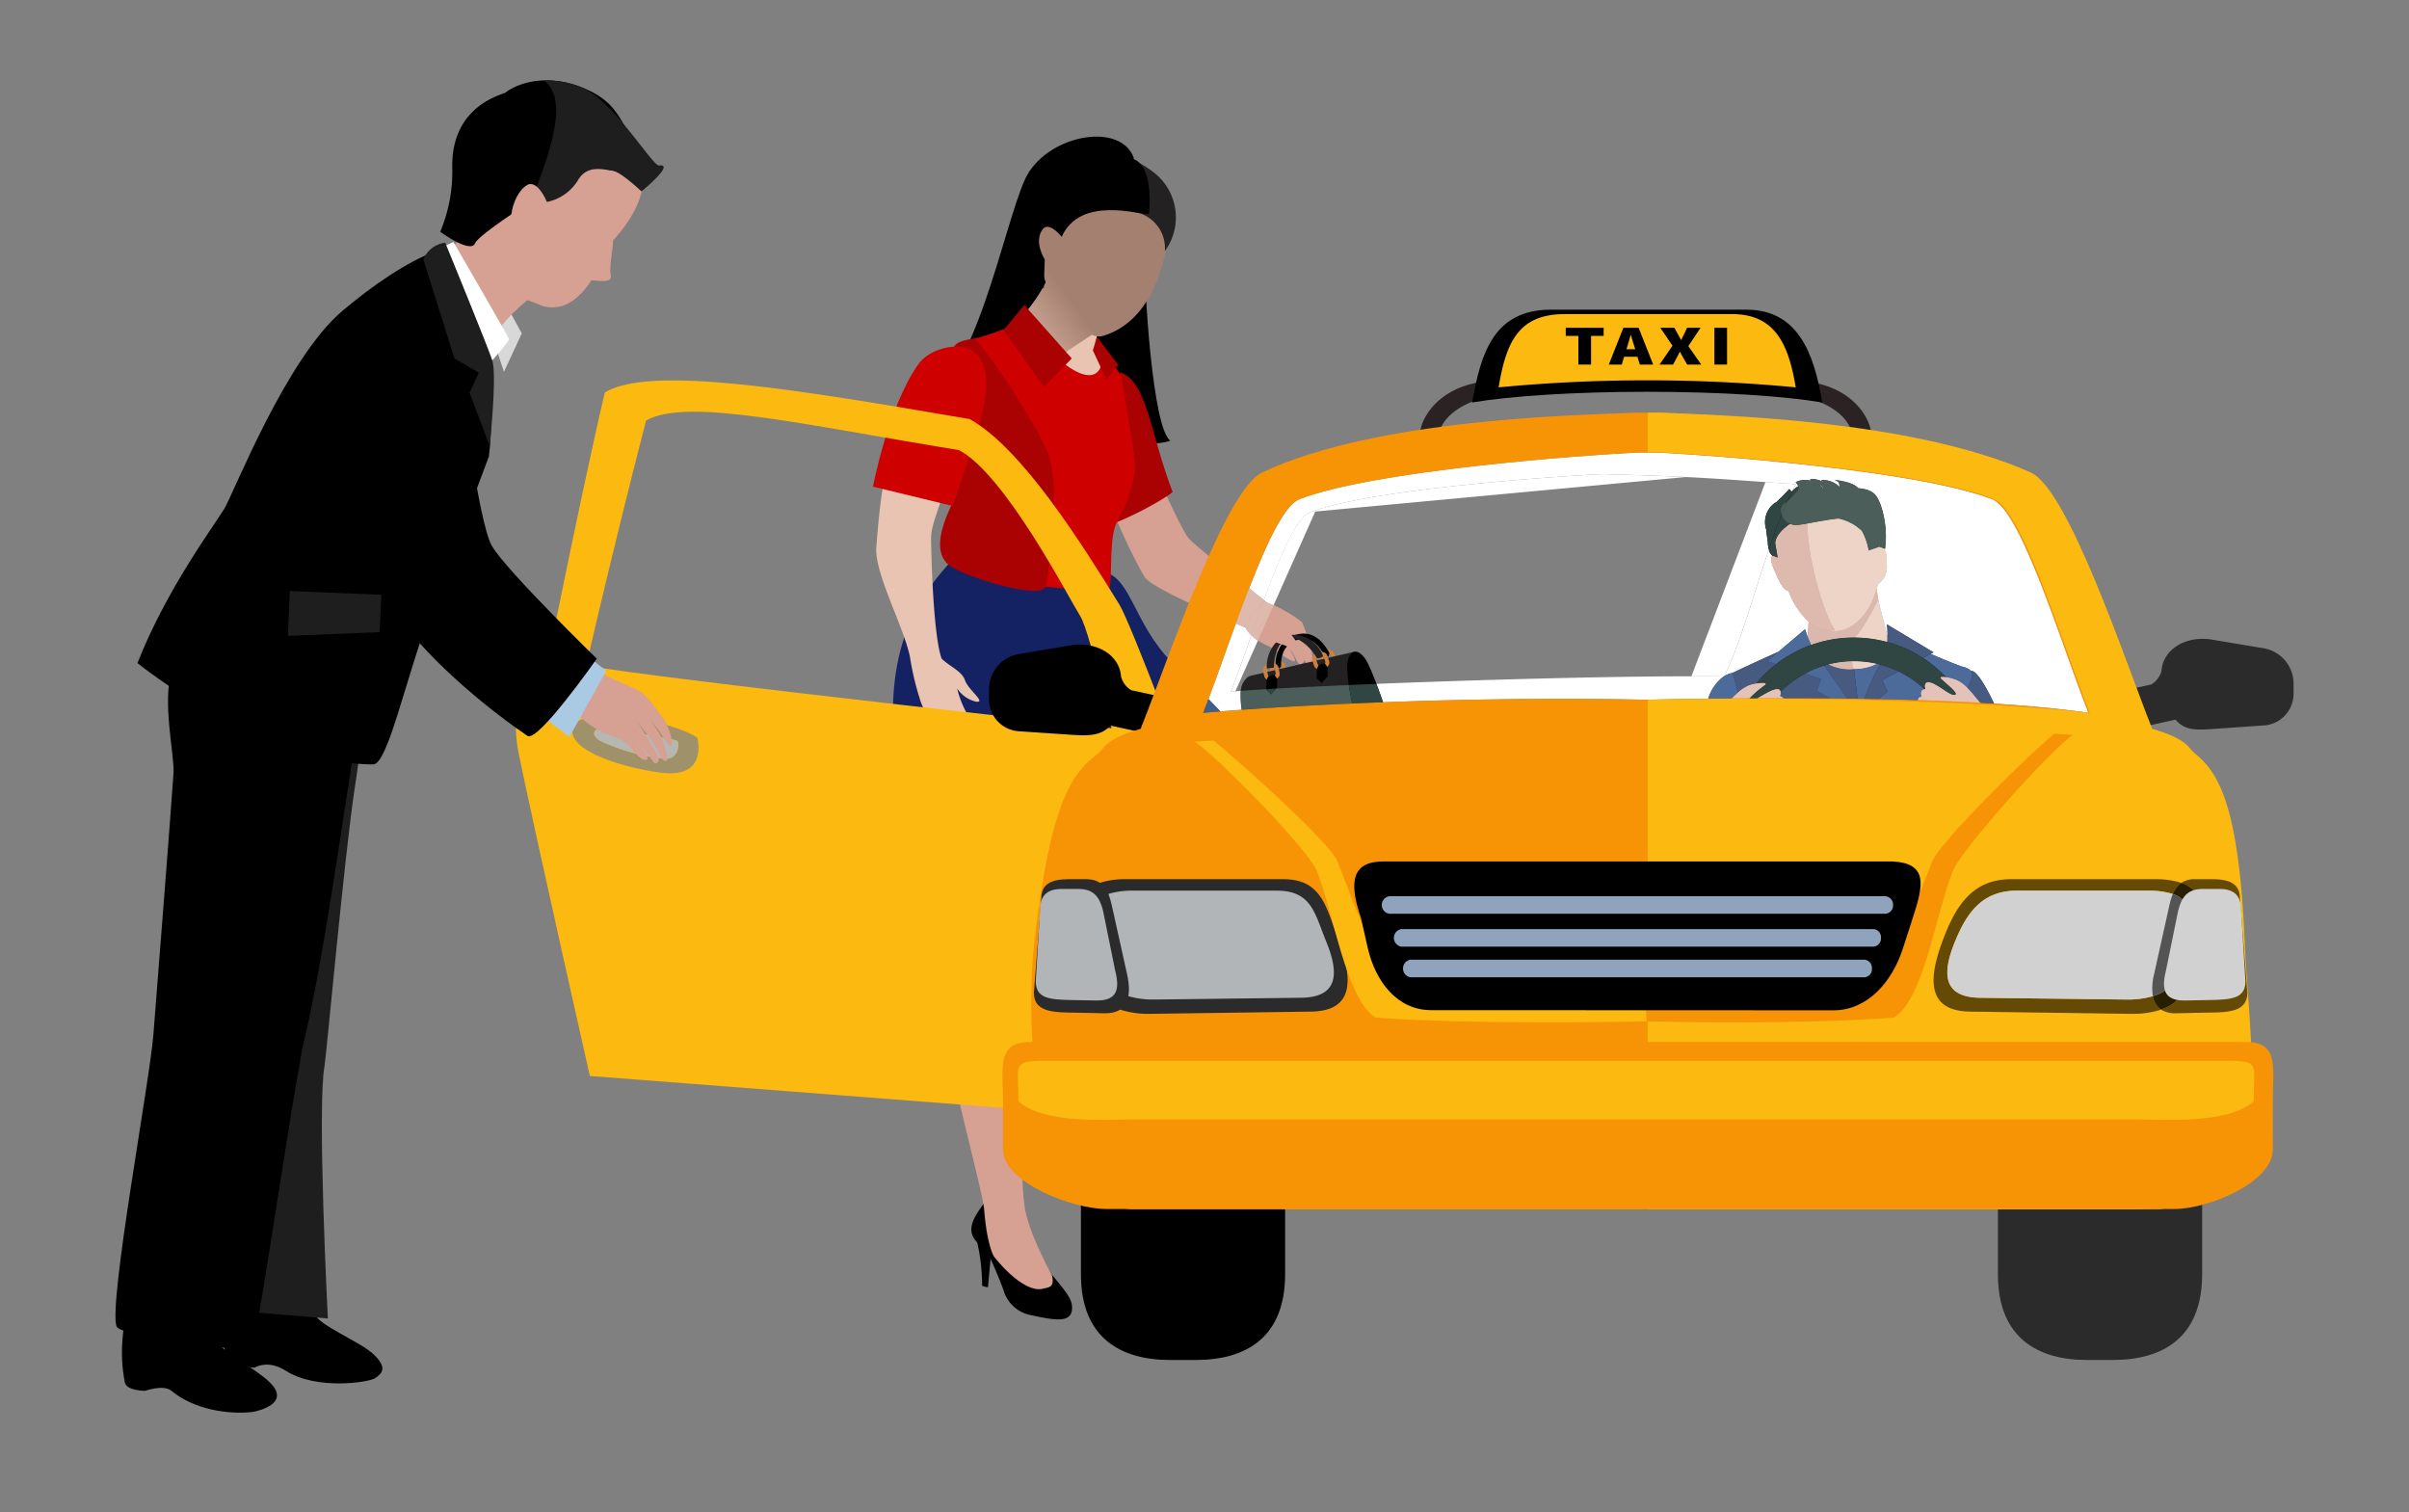 <svg xmlns="http://www.w3.org/2000/svg" xmlns:xlink="http://www.w3.org/1999/xlink" width="373.404" height="234.404" viewBox="0 0 373.404 234.404">
  <rect x="0" y="0" width="373.404" height="234.404" fill="#808080" stroke="none"/>
  <defs>
    <clipPath id="clip-path">
      <rect y="71" width="373.404" height="234.404" fill="none"/>
    </clipPath>
    <linearGradient id="linear-gradient" x1="-7.817" y1="4.249" x2="-0.097" y2="-3.787" gradientUnits="objectBoundingBox">
      <stop offset="0"/>
      <stop offset="0.71"/>
      <stop offset="1"/>
    </linearGradient>
    <linearGradient id="linear-gradient-2" x1="0.021" y1="1.57" x2="1.821" y2="0.246" xlink:href="#linear-gradient"/>
    <linearGradient id="linear-gradient-3" x1="0.046" y1="0.935" x2="0.935" y2="0.126" gradientUnits="objectBoundingBox">
      <stop offset="0" stop-color="#eac4b2"/>
      <stop offset="0.71" stop-color="#a48070"/>
      <stop offset="1" stop-color="#a48070"/>
    </linearGradient>
    <linearGradient id="linear-gradient-4" x1="-0.134" y1="1.173" x2="0.454" y2="0.642" xlink:href="#linear-gradient-3"/>
    <linearGradient id="linear-gradient-5" x1="-0.169" y1="0.132" x2="-4.332" y2="1.369" gradientUnits="objectBoundingBox">
      <stop offset="0" stop-color="#fff"/>
      <stop offset="0.671" stop-color="#fff"/>
      <stop offset="1" stop-color="#fff"/>
    </linearGradient>
    <linearGradient id="linear-gradient-6" x1="-62.952" y1="-344.326" x2="-610.916" y2="147.57" gradientUnits="objectBoundingBox">
      <stop offset="0" stop-color="#4c6b9a"/>
      <stop offset="0.671" stop-color="#4c6b9a"/>
      <stop offset="1" stop-color="#4c6b9a"/>
    </linearGradient>
    <linearGradient id="linear-gradient-7" x1="-2.793" y1="0.309" x2="-16.679" y2="4.273" gradientUnits="objectBoundingBox">
      <stop offset="0" stop-color="#2f4642"/>
      <stop offset="0.671" stop-color="#2f4642"/>
      <stop offset="1" stop-color="#2f4642"/>
    </linearGradient>
    <linearGradient id="linear-gradient-8" x1="-13.466" y1="0.48" x2="-68.742" y2="17.832" gradientUnits="objectBoundingBox">
      <stop offset="0" stop-color="#4c5e5a"/>
      <stop offset="0.671" stop-color="#4c5e5a"/>
      <stop offset="1" stop-color="#4c5e5a"/>
    </linearGradient>
    <linearGradient id="linear-gradient-9" x1="0.974" y1="0.154" x2="0.018" y2="1.259" xlink:href="#linear-gradient-5"/>
    <linearGradient id="linear-gradient-10" x1="100.344" y1="-36.678" x2="-5.86" y2="58.792" gradientUnits="objectBoundingBox">
      <stop offset="0" stop-color="#debaae"/>
      <stop offset="0.671" stop-color="#debaae"/>
      <stop offset="1" stop-color="#debaae"/>
    </linearGradient>
    <linearGradient id="linear-gradient-11" x1="18.996" y1="-2.395" x2="-0.556" y2="3.75" xlink:href="#linear-gradient-10"/>
    <linearGradient id="linear-gradient-12" x1="48.107" y1="-7.926" x2="-2.333" y2="9.267" xlink:href="#linear-gradient-10"/>
    <clipPath id="clip-path-2">
      <path id="Path_3368" data-name="Path 3368" d="M8546.9,7608.015l3.5-7.875a10.515,10.515,0,0,0,1.851.964s.106.079.283.2a5.958,5.958,0,0,0-.756,2.554.821.821,0,0,0-.586.964l.067.319c-1.155.269-1.926.452-2.026.477-.649.154-1.226,1.107-1.381,1.648a3.921,3.921,0,0,0-.116.677c-.289.021-.57.043-.835.068Z" transform="translate(-8546.9 -7600.14)" clip-rule="evenodd"/>
    </clipPath>
    <clipPath id="clip-path-3">
      <path id="Path_3369" data-name="Path 3369" d="M8705.213,7547.117l-.286-.2a10.584,10.584,0,0,1-1.848-.963l.55-1.242a4.019,4.019,0,0,0,2.224,1.536,5.019,5.019,0,0,0-.64.871Z" transform="translate(-8703.079 -7544.71)" clip-rule="evenodd"/>
    </clipPath>
    <clipPath id="clip-path-4">
      <path id="Path_3370" data-name="Path 3370" d="M8584.28,7826.381a3.536,3.536,0,0,1,.115-.679c.155-.541.73-1.493,1.378-1.646.1-.026.872-.208,2.028-.476l.1.506.291-.057-.286.071.011.027a.826.826,0,0,0,.393.5l0,.008-.106,1.485c-1.478.088-2.8.178-3.924.261Z" transform="translate(-8584.28 -7823.58)" clip-rule="evenodd"/>
    </clipPath>
    <clipPath id="clip-path-5">
      <path id="Path_3371" data-name="Path 3371" d="M8827,6501.031a21.928,21.928,0,0,0-1.819-4,2.11,2.11,0,0,0-1.456-.995.625.625,0,0,0-.25.042v-.01s-1.183.269-2.889.673l-.137-.393a.821.821,0,0,0-.772-.58.755.755,0,0,0-.228.031v.01a4.834,4.834,0,0,0-3.32-2.547c-.342-.973-.66-1.771-.66-1.771a18.909,18.909,0,0,0-4.435-2.641l6.46-14.529,57.426-5.354c3.889.2,7.072.424,12.373.8l-11.486,30.094C8862.635,6499.861,8842.848,6500.4,8827,6501.031Zm-15.146-2.268-.023-.073.363-.383v-.052l.068.041v.011l.092.342C8812.167,6498.69,8812.008,6498.732,8811.85,6498.763Zm1.068-.249-.045-.3-.023-.073a.861.861,0,0,0-.637-.59,6.065,6.065,0,0,1,.159-.953,6,6,0,0,0,1.819.942h0c.387-.01-.023-.859-.66-1.843l.137.155c.705.726.979,2.092,1.5,2.144C8814.4,6498.173,8813.646,6498.349,8812.918,6498.515Zm2.455-.569a.987.987,0,0,0,.274-.249.655.655,0,0,0,.136-.373c.092.166.182.321.273.466Zm-4.252-.238a7.691,7.691,0,0,1,.364-1.7,1.909,1.909,0,0,1,.183.114,5.564,5.564,0,0,0-.319,1.533l-.228.052Zm6.551-.29-.046-.124v-.083l.091-.2a.713.713,0,0,0,.205.042,1.1,1.1,0,0,0,.182-.021l.022.052.069.207C8818.013,6497.334,8817.854,6497.376,8817.672,6497.417Zm-.547-.062v-.021l.068-.01Zm1.66-.2-.09-.217v-.052l.045-.073.068.042.09.269A.948.948,0,0,0,8818.785,6497.158Zm.705-.166-.045-.134.091-.032.114-.424.227.135.113.342C8819.831,6496.91,8819.649,6496.951,8819.49,6496.993Zm-2.41-.155a7.753,7.753,0,0,0-.205-1.047,6.111,6.111,0,0,1,.479.694A.778.778,0,0,0,8817.08,6496.838Zm1.364-.725a5.115,5.115,0,0,0-1.433-1.688,5.065,5.065,0,0,1,1.592,1.646c-.022.01-.046.021-.046.031a.348.348,0,0,0-.113.01Z" transform="translate(-8811.03 -6468.97)" clip-rule="evenodd"/>
    </clipPath>
    <clipPath id="clip-path-6">
      <path id="Path_3372" data-name="Path 3372" d="M8775.834,7365.668c-.508-.047-.8-1.418-1.486-2.139-.047-.048-.1-.106-.15-.162.645.992,1.057,1.832.67,1.847h-.015a6.1,6.1,0,0,1-1.8-.937,3.415,3.415,0,0,1,.73-1.379,1.922,1.922,0,0,1,.279.185c.92.729,1.439,1.328,1.8,1.328a.321.321,0,0,0,.176-.055c.308-.221-.1-1.229-.917-2.375.114-.043.229-.087.354-.122l.065-.016c.054.023.107.047.161.075a5.238,5.238,0,0,1,1.852,1.544c.076.335.144.7.19,1.048a.8.8,0,0,0-.04.524l.083-.023v.023l-.071.043.05.146c-.344.079-.69.157-1.038.24a3.745,3.745,0,0,1-.279-.469.636.636,0,0,1-.133.375.978.978,0,0,1-.279.252C8775.967,7365.637,8775.9,7365.652,8775.834,7365.668Zm-3.507-1.875c-.058-.04-.111-.075-.165-.114a4.446,4.446,0,0,1,.466-.954,2.587,2.587,0,0,1,.165-.208,1.192,1.192,0,0,1,.18.059A4.375,4.375,0,0,0,8772.327,7363.793Zm2.149-2.679c-.988-1.319-1.82-2.792-2.594-2.82h-.075a2.01,2.01,0,0,0-1.007.284l.906-2.048a18.781,18.781,0,0,1,4.436,2.639s.318.8.662,1.769a3.293,3.293,0,0,0-.451-.028,4.06,4.06,0,0,0-1.027.134l-.126.031c-.046.012-.089.028-.133.04-.1,0-.193-.008-.29-.008s-.2,0-.3.008Z" transform="translate(-8770.801 -7356.53)" clip-rule="evenodd"/>
    </clipPath>
    <clipPath id="clip-path-7">
      <path id="Path_3373" data-name="Path 3373" d="M9126.986,7666.938l-.068-.2-.008-.054a.874.874,0,0,0,.557-.265l.069.042-.041.076.013.054.07.216C9127.385,7666.848,9127.188,7666.895,9126.986,7666.938Zm1.809-.417-.113-.342-.227-.126.043-.151c-.072-.131-.16-.283-.258-.446l.012-.006a.794.794,0,0,1,.211-.028.837.837,0,0,1,.795.576l.127.389-.59.135Zm-1.365-.776c-.013,0-.025,0-.041,0a.155.155,0,0,0-.039,0l.061-.028c.007.009.012.02.02.028Z" transform="translate(-9126.91 -7665.42)" clip-rule="evenodd"/>
    </clipPath>
    <clipPath id="clip-path-8">
      <path id="Path_3374" data-name="Path 3374" d="M8815.905,7745.935l-.068-.337v-.012l-.076-.047c0-.243,0-.475.022-.7a.817.817,0,0,1,.632.592l.016.069.063.3c-.2.047-.4.09-.589.135Zm-.99-.708a.8.8,0,0,0-.235-.076c0-.05.007-.106.013-.164h0l.229-.043c0,.094-.009.189-.009.283Z" transform="translate(-8814.68 -7744.84)" clip-rule="evenodd"/>
    </clipPath>
    <clipPath id="clip-path-9">
      <path id="Path_3375" data-name="Path 3375" d="M8825.629,7557.556l-.035-.165-.016-.063a.826.826,0,0,0-.437-.521c0-.1,0-.189.012-.284a5.316,5.316,0,0,1,.3-1.539,4.407,4.407,0,0,1,.643-1.219,4.619,4.619,0,0,1,.812.326,3.43,3.43,0,0,0-.729,1.374,5.09,5.09,0,0,0-.165.954,6.23,6.23,0,0,0-.024.7c0,.019,0,.036,0,.058Zm7.61-1.832-.063-.186a.835.835,0,0,0-.756-.576.119.119,0,0,0-.02-.027,4.939,4.939,0,0,0-1.588-1.648,4.831,4.831,0,0,0-2.623-.982c.043-.015.086-.027.13-.039l.13-.03a4.062,4.062,0,0,1,1.027-.135,3.544,3.544,0,0,1,.449.028,4.843,4.843,0,0,1,3.306,2.544c.1.165.185.317.256.448l-.044.149-.11.418-.095.036Zm-4.991-2.554c-.07-.1-.142-.2-.216-.3a2.3,2.3,0,0,1,.634.161l-.067.016c-.122.036-.236.079-.351.122Z" transform="translate(-8825.141 -7552.1)" clip-rule="evenodd"/>
    </clipPath>
    <clipPath id="clip-path-10">
      <path id="Path_3376" data-name="Path 3376" d="M8829.868,7684.469l.131-.138.01-1.384-.02-.031a.819.819,0,0,0,.4-.878l-.121-.568c.165-.037.324-.075.489-.115.192-.044.39-.088.588-.136l2.237-.521.2-.047c.231-.053.464-.106.69-.16l1.038-.238.218.665a.8.8,0,0,0,.468.5l-.091,1.415.787.763.933-1.011,0-1.4-.067-.1a.788.788,0,0,0,.313-.875l-.014-.038-.155-.486c.169-.037.339-.078.5-.115.2-.048.4-.092.589-.136l2.879-.665,0,0a1.524,1.524,0,0,0-.83,1.026,10.165,10.165,0,0,0,.058,4.109C8836.9,7684.1,8833.076,7684.287,8829.868,7684.469Zm6.569-3.661-.136-.068-.213-.621c.175-.041.344-.078.513-.119.2-.044.4-.091.589-.138a.847.847,0,0,0,.121-.028l.184.539,0,.034-.1.154-.01-.016-.937.231-.014.031Z" transform="translate(-8829.868 -7678.778)" clip-rule="evenodd"/>
    </clipPath>
    <clipPath id="clip-path-11">
      <path id="Path_3377" data-name="Path 3377" d="M9321.094,7682.258a10.194,10.194,0,0,1-.057-4.112,1.531,1.531,0,0,1,.83-1.026.841.841,0,0,1,.258-.04,2.078,2.078,0,0,1,1.449,1,21.6,21.6,0,0,1,1.813,4q-2.2.089-4.294.18Z" transform="translate(-9320.854 -7677.08)" clip-rule="evenodd"/>
    </clipPath>
    <clipPath id="clip-path-12">
      <path id="Path_3378" data-name="Path 3378" d="M9078.649,7682.344a.821.821,0,0,1-.472-.5h0l-.213-.667-.048-.148.072-.04.065-.038-.065.016-.085.022a.787.787,0,0,1,.04-.526.856.856,0,0,1,.283-.35,2.04,2.04,0,0,0,.368.53v0l-.107.193.018.088.036.117.213.622.133.07-.231.512Zm1.565-.328-.362-.535.1-.153,0-.036-.182-.539-.095-.271-.07-.045-.068-.04a.164.164,0,0,0,.018-.157c-.074-.178-.155-.344-.24-.5a.556.556,0,0,1,.105-.013.21.21,0,0,1,.038,0l.04,0a.843.843,0,0,1,.757.577l.061.184.045.133.157.485.014.036a.8.8,0,0,1-.312.878h0Z" transform="translate(-9077.877 -7679.721)" clip-rule="evenodd"/>
    </clipPath>
    <clipPath id="clip-path-13">
      <path id="Path_3379" data-name="Path 3379" d="M8764.821,7789.265l-.062-.3.14-.245.321-.04c0,.028.011.055.013.084l.086.391C8765.148,7789.189,8764.98,7789.228,8764.821,7789.265Zm1.077-.252-.077-.367.017-.025.131.081.051-.018-.051.034.056.268-.126.027Z" transform="translate(-8764.76 -7788.62)" clip-rule="evenodd"/>
    </clipPath>
    <clipPath id="clip-path-14">
      <path id="Path_3380" data-name="Path 3380" d="M8785.429,7788.331l-.087-.392c0-.028-.008-.056-.012-.084l.582-.076.035.02-.016.025.077.367-.579.14h0Z" transform="translate(-8785.33 -7787.779)" clip-rule="evenodd"/>
    </clipPath>
    <clipPath id="clip-path-15">
      <path id="Path_3381" data-name="Path 3381" d="M8767.764,7805.846l-.152-.1v-.01l-.111-.521c.16-.038.327-.076.5-.112l.579-.14c.045-.01.087-.02.126-.027l.121.555-.156.245-.067-.1-.837.2h0Z" transform="translate(-8767.499 -7804.94)" clip-rule="evenodd"/>
    </clipPath>
    <clipPath id="clip-path-16">
      <path id="Path_3382" data-name="Path 3382" d="M8738.262,7761.22a.825.825,0,0,1-.393-.5l-.009-.027.286-.071-.293.056-.1-.5-.066-.321a.818.818,0,0,1,.586-.961,3.122,3.122,0,0,0,0,.615l.14-.019-.141.245.061.3.111.521,0,.009.151.095-.1.022-.24.537Zm1.592-.152-.35-.51.155-.245-.12-.557-.057-.268.051-.036-.051.021-.131-.083-.036-.019.066-.008a3.233,3.233,0,0,1,.011-.643.84.84,0,0,1,.668.6l.02.063.034.166.013.074.119.568a.813.813,0,0,1-.393.878Z" transform="translate(-8737.665 -7758.721)" clip-rule="evenodd"/>
    </clipPath>
    <clipPath id="clip-path-17">
      <path id="Path_3383" data-name="Path 3383" d="M9108.947,7760.686l-.789-.764.095-1.415.007-.1.232-.512.017-.031.936-.233.013.016.361.534.066.1-.007,1.4-.931,1.013Z" transform="translate(-9108.158 -7757.63)" clip-rule="evenodd"/>
    </clipPath>
    <clipPath id="clip-path-18">
      <path id="Path_3384" data-name="Path 3384" d="M8759.38,7838.468l.108-1.485v-.009l.239-.537.1-.022.837-.2.068.1.35.51.018.031-.013,1.384-.123.137c-.544.031-1.073.063-1.583.095Z" transform="translate(-8759.38 -7836.21)" clip-rule="evenodd"/>
    </clipPath>
    <clipPath id="clip-path-19">
      <path id="Path_3385" data-name="Path 3385" d="M8764.157,7566.158a3.134,3.134,0,0,1,0-.616,5.961,5.961,0,0,1,.752-2.557,5.063,5.063,0,0,1,.643-.874c.252.084.5.161.736.237a1.681,1.681,0,0,0-.165.21,4.44,4.44,0,0,0-.469.951,7.392,7.392,0,0,0-.362,1.7,1.284,1.284,0,0,0-.012.165,3.04,3.04,0,0,0-.012.644l-.067,0-.579.076-.323.043Zm7.933-1.6a.464.464,0,0,1-.2-.037v0a1.935,1.935,0,0,1-.367-.527c-.122-.2-.279-.438-.477-.7a5.246,5.246,0,0,0-1.852-1.542,1.267,1.267,0,0,0-.161-.076,2.266,2.266,0,0,0-.635-.161c-.066-.095-.142-.187-.216-.281s-.146-.186-.217-.286c.1-.006.2-.006.3-.006s.193,0,.292.006a4.822,4.822,0,0,1,2.623.981,5.19,5.19,0,0,1,1.423,1.688c.086.162.168.329.243.5a.171.171,0,0,1-.02.158.912.912,0,0,1-.556.266,1.347,1.347,0,0,1-.181.015h0Z" transform="translate(-8764.142 -7560.94)" clip-rule="evenodd"/>
    </clipPath>
    <clipPath id="clip-path-20">
      <path id="Path_3386" data-name="Path 3386" d="M8733.662,7441.37c-.363,0-.882-.6-1.8-1.327a1.612,1.612,0,0,0-.279-.185,4.866,4.866,0,0,0-.81-.326c-.057-.022-.115-.041-.182-.06-.234-.075-.482-.151-.734-.235a3.992,3.992,0,0,1-2.224-1.534l.966-2.168a2.022,2.022,0,0,1,1.011-.285h.075c.769.028,1.6,1.5,2.591,2.823.072.1.145.191.216.285s.148.188.218.279l.216.3c.813,1.145,1.223,2.152.916,2.375a.325.325,0,0,1-.176.057Z" transform="translate(-8727.63 -7435.25)" clip-rule="evenodd"/>
    </clipPath>
  </defs>
  <g id="Scroll_Group_3" data-name="Scroll Group 3" transform="translate(0 -71)" clip-path="url(#clip-path)" style="isolation: isolate">
    <g id="Component_1_3" data-name="Component 1 – 3">
      <rect id="Rectangle_2383" data-name="Rectangle 2383" width="373.404" height="373.404" fill="none"/>
      <path id="Path_3262" data-name="Path 3262" d="M7681.787,6240.72c.78,3.635,5.376,13.259,6.415,14.555s12.045,9.882,13.347,10.923a29.323,29.323,0,0,0-3.292,3.464s-15.513-6.238-16.812-8.316-5.464-10.488-5.464-12.573,5.807-8.053,5.807-8.053Z" transform="translate(-7504.005 -6100.901)" fill="#d6a092"/>
      <path id="Path_3263" data-name="Path 3263" d="M8608.436,7329.59a20.319,20.319,0,0,1,5.914,3.241s.66,1.638,1.1,3.084c0,0,.993,3.242.321,3.647s-1.453-1.521-1.727-2.427a21.391,21.391,0,0,0-2.267-3.481s3.612,4.328,2.751,5.38-1.095-.924-1.968-1.842-3.088-3.631-2.582-3.361c.271.142,4.038,5.011,3.1,5.046-.588.038-3.732-2.264-3.732-2.264-3.643-1.484-4.04-3.581-4.04-3.581Z" transform="translate(-8412.506 -7165.376)" fill="#d6a092"/>
      <path id="Path_3264" data-name="Path 3264" d="M8793.941,7667.519l.017,0,.028-.006.717-.224.154-.235v-.035l-.273-.821-.268-.148h0l-.777.236-.145.267.012.054.258.77.271.145Zm.193.576-.064.022-.01-.006a.833.833,0,0,1-.974-.551l-.265-.808-.009-.053v-.016a.808.808,0,0,1,.541-.962l.761-.243.025-.006.016-.006a.831.831,0,0,1,1,.547l.267.811.016.037a.814.814,0,0,1-.55.994l-.757.239Zm-8.2-.132-.041-.107.029.1-.011.013v-.006l-.149.261.176.82.006.022.271.157.764-.157H8787l.148-.257-.17-.833v-.013l-.261-.16Zm1.215,1.679-.031,0-.787.158a.839.839,0,0,1-.969-.582l-.006-.038.289-.076-.295.054-.177-.821a.817.817,0,0,1,.592-.959l.069-.015.75-.148a.823.823,0,0,1,.97.591l.017.069.172.808A.815.815,0,0,1,8787.148,7669.642Z" transform="translate(-8588.332 -7493.7)" fill="#ce7f3e"/>
      <path id="Path_3265" data-name="Path 3265" d="M8833.359,7555.551l.156-.566c-.619-1.116-2.152-3.634-5.04-2.886l-.128.032c-2.289.679-3.273,2.691-3.173,4.936l.438.4.405-.424c-.057-2.037.7-3.54,2.61-4.128l.072-.016c2.193-.61,3.431,1.358,4.083,2.487l.479.208Z" transform="translate(-8627.447 -7382.766)"/>
      <path id="Path_3266" data-name="Path 3266" d="M8602.985,7691.515c-.856.946-16.224,3.691-17.64,3.326a1.318,1.318,0,0,1-1.037-1.082c-.207-.987-1.816-7.455-1.188-9.652.153-.541.729-1.493,1.378-1.647.49-.129,16.02-3.72,16.02-3.72Z" transform="translate(-8390.681 -7506.704)" fill="#232121"/>
      <path id="Path_3267" data-name="Path 3267" d="M9327.374,7687.688c-.037,1.354-3.734,2.628-4.008,2.449-.682-.444-3.1-9.716-2.242-12.052.513-1.411,1.5-1.411,2.538-.065C9324.77,7679.465,9327.385,7687.338,9327.374,7687.688Z" transform="translate(-9112.115 -7505.021)"/>
      <path id="Path_3268" data-name="Path 3268" d="M8746.459,7681.863l.017-.019h.033l.7-.215.156-.244,0-.035-.276-.812-.252-.154-.779.239-.151.268.017.087.252.739.279.147Zm.189.565-.1.035-.019-.01a.845.845,0,0,1-.94-.557l.286-.088-.286.088-.262-.814.139-.078-.149.037a.815.815,0,0,1,.547-.983l.754-.236.022-.007.017-.009a.835.835,0,0,1,1,.55l.265.8.013.038a.8.8,0,0,1-.551.993Zm-7.16-.113.051-.034-.051.019-.268-.163-.773.163-.021-.048.01.045-.007,0v0l-.151.265.174.823,0,.01.268.163.768-.148.012-.006.164-.265Zm.174,1.657-.031.013-.787.16a.845.845,0,0,1-.969-.6l-.009-.026.286-.072-.293.058-.17-.827a.82.82,0,0,1,.59-.963l.067-.013.755-.146a.822.822,0,0,1,.965.587l.02.063.166.808A.816.816,0,0,1,8739.662,7683.973Z" transform="translate(-8541.911 -7507.719)" fill="#ce7f3e"/>
      <path id="Path_3269" data-name="Path 3269" d="M9109.406,7757.63l.44.646-.007,1.4-.931,1.012-.789-.764.1-1.516.249-.543Z" transform="translate(-8904.06 -7583.826)"/>
      <path id="Path_3270" data-name="Path 3270" d="M8760.692,7836.19l.437.642-.012,1.383-.928,1.019-.779-.77.107-1.5.24-.547Z" transform="translate(-8563.163 -7660.626)"/>
      <path id="Path_3271" data-name="Path 3271" d="M8772.8,7564.033c.121.308-.711.524-.955.4a7.467,7.467,0,0,0-2.7-2.771,2.5,2.5,0,0,0-3.078.81,6.557,6.557,0,0,0-.852,3.455l-1.107.144a5.573,5.573,0,0,1,1.916-4.539C8767.525,7560.3,8771.293,7560.514,8772.8,7564.033Z" transform="translate(-8567.742 -7391.456)" fill="#232121"/>
      <path id="Path_3272" data-name="Path 3272" d="M8711.119,7436.835c.8,2.509,3.527,2.282,4.6,3.141s1.609,1.531,1.978,1.27-.261-1.588-1.349-2.952c-1.082-1.384-1.984-3.077-2.809-3.109C8712.094,7435.123,8711.119,7436.835,8711.119,7436.835Z" transform="translate(-8515.953 -7268.603)" fill="#d6a092"/>
      <path id="Path_3273" data-name="Path 3273" d="M6747.073,4788.57c-.175,5.366,1.212,27.9,3.984,29.64-3.468,1.38-21.321-.183-21.321-.183l6.933-31.887,10.4,2.43Zm-24.819,147.715c-1.3,1.786-3.235,4.217-1.116,6.217,1.562,1.484,4.011,3.911,4.011,3.911Z" transform="translate(-6569.635 -4678.911)"/>
      <path id="Path_3274" data-name="Path 3274" d="M6419.888,7566.952c-6.2,10.081-6.948,2.883-6.036,8.807s6.053,31.775,4.775,35.382-3.42,7.407-2.594,14.394,6.151,26.332,6.349,28.96c.5,6.417,1.7,8.414,3.811,10.917,1.918,2.3,7.807,4.452,7.363,1.469-.327-2.186-3.2-6.049-4.641-11.489s-.012-22.09.733-30.52,1.169-7.339,1.679-13.143,3.622-36.623,1.478-43.983c-1.251-4.289-12.917-.792-12.917-.792Z" transform="translate(-6269.841 -7396.107)" fill="#d6a092"/>
      <path id="Path_3275" data-name="Path 3275" d="M6790.3,11740c3.129,4.948,7.081,8.26,9.411,7.734,1.09-.242,1.974-.2,1.506-2.186,2.339,2.8,3.153,3.836,3.128,5.169-.031,2.33-2.521,1.938-6.345,1.1a5.438,5.438,0,0,1-4.266-3.826C6792.586,11744.785,6790.3,11740,6790.3,11740Z" transform="translate(-6638.168 -11476.975)"/>
      <path id="Path_3276" data-name="Path 3276" d="M6748.94,11715.4a30.778,30.778,0,0,1,1.031,7.81c1.207.446.915.028.915.028l.5-5.342Z" transform="translate(-6597.735 -11452.926)"/>
      <path id="Path_3277" data-name="Path 3277" d="M6187.467,7013.85c-2.964,3.475-10.24,10.23-9.725,25.829s11.961,30.681,11.961,30.681,34.84-15.6,41.6-14.036,6.936-5.719,3.295-10.926-7.279-8.662-13.517-14.905-6.421-13.693-11.1-14.209-22.516-2.433-22.516-2.433Z" transform="translate(-6039.31 -6856.71)" fill="#142163"/>
      <path id="Path_3278" data-name="Path 3278" d="M7637.369,5744.77c4.207,1.361,4.609,9.366,8.153,18.563-2.922,2.245-10.471,5.744-10.565,5.137s-.38-15.959.189-18.211A34.4,34.4,0,0,1,7637.369,5744.77Z" transform="translate(-7463.75 -5616.063)" fill="#aa0202"/>
      <path id="Path_3279" data-name="Path 3279" d="M6409.2,4117.481c-2.125-5.833-13.821-3.484-16.9,3.383-3.38,7.54-7.857,31.885-15.988,33.929,3.846,3.2,11.537,17.777,11.537,17.777s11.673-41.311,14.1-42.729S6409.2,4117.481,6409.2,4117.481Z" transform="translate(-6233.454 -4021.998)"/>
      <path id="Path_3280" data-name="Path 3280" d="M6626.734,4635.087c-.258-1.918-.522-4.506-1.476-9.414.432.305.058-.415-.021-.585a18.39,18.39,0,0,1-.129-4.021c-.751-.179-1.874-1.229-3.308-3.766a8.621,8.621,0,0,1,5.82-8.826s-9.234-18-10.169-12.6c-2.543,14.664-9.816,18.358-10,18.208-1.078.616-2.744.63-4.127,1.909-2.639,3.376-4.2,10.763-3.29,17.506.947,6.934,23.01,11.083,23.868,9.65,1.38-2.324,3.373-4.087,2.836-8.056Z" transform="translate(-6451.907 -4491.917)" fill="#eac4b2"/>
      <path id="Path_3281" data-name="Path 3281" d="M7596.98,5374.212a8.247,8.247,0,0,1,.833-1.9,10.865,10.865,0,0,0,.937.732Z" transform="translate(-7426.776 -5251.948)" fill-rule="evenodd" fill="url(#linear-gradient)"/>
      <path id="Path_3282" data-name="Path 3282" d="M6972.34,4935.475a22.751,22.751,0,0,0,2.6-2.245A12.532,12.532,0,0,1,6972.34,4935.475Zm3.789-3.687a29.992,29.992,0,0,0,3.543-7.857s.091.169.26.469A27.512,27.512,0,0,1,6976.128,4931.787Z" transform="translate(-6816.13 -4813.613)" fill-rule="evenodd" fill="url(#linear-gradient-2)"/>
      <path id="Path_3283" data-name="Path 3283" d="M6950.8,4963.737l-3.321-7.411s.218-.148.557-.4a12.5,12.5,0,0,0,2.6-2.245c.082-.084.164-.173.242-.258a11.6,11.6,0,0,0,.946-1.185,27.527,27.527,0,0,0,3.8-7.389c.9,1.581,3.994,6.777,7.235,9.576a8.249,8.249,0,0,0-.833,1.9l-11.231,7.408Z" transform="translate(-6791.827 -4834.065)" fill-rule="evenodd" fill="url(#linear-gradient-3)"/>
      <path id="Path_3284" data-name="Path 3284" d="M7187.413,4283.455c2.346-7.282,7.618-8.628,13.4-6.772s7.518,7.46,5.181,14.733c-.349,1.084-2.056,9.466-9.262,11.737-1.409.44-2.041-.274-3.223-.9-5.361-2.862-8.427-11.524-6.1-18.8Z" transform="translate(-7025.612 -4180.134)" fill-rule="evenodd" fill="url(#linear-gradient-4)"/>
      <path id="Path_3285" data-name="Path 3285" d="M7673.027,4254.407a5.676,5.676,0,0,1,5.071,6.109,8.815,8.815,0,0,0-1.634-12.124c-2.9-2.311-6.512-3.286-7.046-2.274S7673.027,4254.407,7673.027,4254.407Z" transform="translate(-7497.543 -4150.599)" fill="#232121"/>
      <path id="Path_3286" data-name="Path 3286" d="M7056.541,4213.173c-1.479.12-10.617-2.927-13.522,3.515,0,0-1.955-2.461-2.931-1.186-1.486,1.937.313,4.7.313,4.7l-.158,4.513s-6.562-6.575-3.182-13.671,11.359-10.036,17.528-6.194c2.77,1.72,1.953,8.323,1.953,8.323Z" transform="translate(-6878.455 -4108.985)"/>
      <path id="Path_3287" data-name="Path 3287" d="M6510.512,5497.76c-2.342.524-4.682.524-4.682,2.084s2.339,18.72,0,23.4-2.858,8.056-.776,9.875,14.472,5.531,15.035,3.416,3.685-16.152,1.864-21.349-11.441-17.425-11.441-17.425Z" transform="translate(-6358.038 -5374.587)" fill="#aa0202"/>
      <path id="Path_3288" data-name="Path 3288" d="M6763.867,5465.03a24.413,24.413,0,0,0,2.789-7.771c.194-1.925-1.346-9.8-1.861-12.892-.1-.754-.18-1.288-.167-1.409.086-.641-2.83-4.512-2.978-3.238-.651,5.587-6.5.638-7.93-.916l-1.194,1.922c-2.686-2.72-5.509-5.8-5.509-5.8s-3.191,1.191-5.257,1.8c1.082.265,10.753,14.731,11.7,18.589,1.819,7.414-.692,19.8-.692,19.8s5.706.538,6.524.453,2.836,1.669,3.37-.126-.11-7.9,1.2-10.407Z" transform="translate(-6590.716 -5313.165)" fill="#ce0000"/>
      <path id="Path_3289" data-name="Path 3289" d="M7561.8,5499.16l3.305,4.33-1.817,2.3-2.11-4.519Z" transform="translate(-7391.778 -5375.956)" fill="#aa0202"/>
      <path id="Path_3290" data-name="Path 3290" d="M6945.662,5279.14l7.352,8.281-4.289,4.415-6.295-8.81Z" transform="translate(-6786.89 -5160.865)" fill="#aa0202"/>
      <path id="Path_3291" data-name="Path 3291" d="M6074.19,6015.179c-2.578,7.775-3.446,9.515-3.446,11.417,0,2.774.353,15.255,1.632,18.713,1.245,1.227,3.119,1.9,3.628,3.374s3.409,3.524,1.679,3.286a4.844,4.844,0,0,1-2.908-2.041,15.577,15.577,0,0,0,1.556,3.949c2.066,3.021,2.025,3.308,1.513,3.417,0,0-2.126-1.958-2.459-2.945,1.117,2.647,2.6,3.241,2.177,3.731-1.047,1.186-3.142-3.336-3.142-3.336s2.125,3.2,1.927,3.619c-.49.991-3.764-3.547-3.764-3.547l1.692,2.736c-.978.638-4.053-2.409-5.156-5.616a43.7,43.7,0,0,1-1.667-6.968c-1.041-4.847-5.543-13-5.2-16.984.434-5.021,1.387-22.087,8.319-21.146S6074.19,6015.179,6074.19,6015.179Z" transform="translate(-5926.417 -5872.223)" fill="#eac4b2"/>
      <path id="Path_3292" data-name="Path 3292" d="M6055.565,5566.895c-1.814-1.425-6.629-.6-8.534,2.163-4.695,6.835-6.942,18.87-6.942,18.87l12.328,2.99s2.078-5.934,3.669-11C6058.819,5571.2,6057.48,5568.4,6055.565,5566.895Z" transform="translate(-5904.767 -5441.501)" fill="#ce0000"/>
      <path id="Path_3293" data-name="Path 3293" d="M3713.784,5806.986c6.275-3.618,24.408.664,48.5,4.585,7.162,3.779,16.982,22.846,18.792,25.729,1.694,2.688,6.059,22.751,6.059,22.751l-84.678-6.367S3708.548,5827.041,3713.784,5806.986Zm-6.4-4.354c-4.235,18.05-10.929,52.14-10.929,52.14l101.857,8.829s-9.306-25.082-11.209-28.159c-5.7-9.222-15.069-24.216-23.188-28.687C3736.591,5802.072,3714.459,5798.4,3707.379,5802.632Z" transform="translate(-3613.634 -5670.806)" fill="#fcb910"/>
      <path id="Path_3294" data-name="Path 3294" d="M3668.572,7825.773l-88.447-6.826s-8.675-38.425-11.08-50.224c-.428-2.1-2.456-15.828,9.535-13.543,12.021,2.286,91.57,10.88,91.57,10.88Z" transform="translate(-3488.697 -7581.182)" fill="#fcb910"/>
      <path id="Path_3295" data-name="Path 3295" d="M3975.09,8130.281a11.105,11.105,0,0,1-1.315-.082c-4.883-.579-14.812-3.191-13.762-7,.355-1.3,2.443-1.817,5.166-1.817,4.707,0,11.306,1.56,14.108,3.355,0,0,1.6,5.546-4.2,5.546Zm-10.948-6.863a.9.9,0,0,0-.277.024c-.6.242-.974.852.271,1.754a32.049,32.049,0,0,0,10.183,2.853,2.194,2.194,0,0,0,.823-.12c1.594-.7,1.129-2.638,1.129-2.638-.959-.478-10.316-1.873-12.13-1.873Z" transform="translate(-3871.218 -7939.427)" fill="#9f9169"/>
      <path id="Path_3296" data-name="Path 3296" d="M4121.474,8216.95a32.024,32.024,0,0,1-10.184-2.853c-1.245-.9-.868-1.511-.271-1.753a.854.854,0,0,1,.277-.025c1.814,0,11.171,1.4,12.13,1.873,0,0,.465,1.935-1.129,2.639A2.195,2.195,0,0,1,4121.474,8216.95Z" transform="translate(-4018.372 -8028.329)" fill="#b5b7b1"/>
      <path id="Path_3297" data-name="Path 3297" d="M13495.678,7810.24c1.775-.591,7.086,12.416,7.626,16.312-1.4,2.091-7.658,6.065-7.658,6.065a50.385,50.385,0,0,1-2.981-10.062c-.924-5.351,2.316-12.086,3.014-12.315Z" transform="translate(-13190.211 -7635.239)" fill="#1d1d56"/>
      <path id="Path_3298" data-name="Path 3298" d="M12746.51,7519.091c-2.736-.839-11.646-5.044-15.209-6.071l-4.04,5.934s.257,9.115.978,16.353c.707,7.219,0,19.034,0,19.034s2.795.645,14.441-.578c1.656-.177,3.767-1.217,3.531-7.669s-.471-11.649-.643-15.325C12745.141,7521.832,12750.105,7520.188,12746.51,7519.091Z" transform="translate(-12442.116 -7344.696)" fill="#233377"/>
      <path id="Path_3299" data-name="Path 3299" d="M11990.683,7603.2c-1.161-7.778-2.554-15.6-2.554-15.6s11.322-5.4,12.754-5.4,3.684,2.021,5.825,3.317c0,0,.981,7.159,1.513,13.745.556,6.864,1.512,22.249,1.512,22.249s-16.045,3.012-16.471-.229c0,0-.664-1.469.619-9.832C11994.04,7610.416,11990.721,7604.225,11990.683,7603.2Z" transform="translate(-11719.544 -7412.317)" fill="#1d1d56"/>
      <path id="Path_3300" data-name="Path 3300" d="M12539,7216.77c-.1,2.779,2.534,9.416,1.812,10.568-2.561,4.105-10.955,2.445-11.892-.919-.306-1.079.025-.082,1.258-8.059C12530.339,7217.3,12539,7216.77,12539,7216.77Z" transform="translate(-12248.116 -7055.083)" fill="#eac4b2"/>
      <path id="Path_3301" data-name="Path 3301" d="M12506.778,7182.926c-.3-1.1.05-1.909.191-8.19.024-1.078,10.376-2.2,10.376-2.2a31.007,31.007,0,0,0,.167,3.43c-.762,1.542-2.87,5.317-3.655,5.679-.974.44-.244,4.5-.115,4.9C12510.426,7186.931,12507.162,7184.41,12506.778,7182.926Z" transform="translate(-12226.46 -7011.845)" fill="#d19d90"/>
      <path id="Path_3302" data-name="Path 3302" d="M11689.16,7528.607c-2.1.465-3.836,2.075-5.226,9.272-1.312,6.779-1.626,10.332-1.626,10.332l10.449,5.175s.119-3.607.119-7.327-3.717-17.454-3.717-17.454Zm11.207-6.757-5.846,4.955,8.34,2.77-.7,1.861,6.159,3.227s-3.832-5.669-5.463-7.754A17.717,17.717,0,0,1,11700.367,7521.85Z" transform="translate(-11420.575 -7353.329)" fill="#233377"/>
      <path id="Path_3303" data-name="Path 3303" d="M12861.217,7487.88l7.251,4.348-7.958,4.295.836,1.805-4.547,3.575s2.045-5.829,3.5-8.026c1.463-2.223.915-6,.915-6Z" transform="translate(-12568.753 -7320.12)" fill="#1d1d56"/>
      <path id="Path_3304" data-name="Path 3304" d="M11951.937,7599.2a16.01,16.01,0,1,0,16.017-16.007A16.034,16.034,0,0,0,11951.937,7599.2Zm-3.656,0a19.667,19.667,0,1,1,19.673,19.673A19.667,19.667,0,0,1,11948.28,7599.2Z" transform="translate(-11680.589 -7409.717)"/>
      <path id="Path_3305" data-name="Path 3305" d="M11806.759,7857.721c.247-.49.2-1.217-.362-1.321-.145-.025.455-.937-.411-1.188-.3-.1-.06-.255-.048-.469.022-.663-.34-.961-1.648-.352s-2.58,1.635-3.143,1.352,1.916-1.943,2.387-2.377-1.371-.311-2.551.113a10.552,10.552,0,0,0-3.367,2.842,25.91,25.91,0,0,1-3.455,2.72l3.634,2.777c1.265-.318,5.11-.239,6.144-.391s1.625-1.258,2.961-2.676c.146-.286.759-.848-.141-1.031Zm29.729-1.978c-1.011-1.22-2.029-2.54-3.18-3.04s-2.98-.757-2.538-.29,2.812,2.27,2.233,2.519-1.788-.853-3.06-1.544-1.639-.424-1.664.251c0,.2.232.371-.08.44-.879.21-.334,1.157-.479,1.176-.578.053-.667.783-.455,1.289-.91.126-.325.727-.205,1.025,1.235,1.5,1.754,2.651,2.785,2.864s4.864.39,6.1.792l3.8-2.547a25.591,25.591,0,0,1-3.264-2.937Z" transform="translate(-11529.921 -7676.242)" fill="#ddac9e"/>
      <path id="Path_3306" data-name="Path 3306" d="M12343.7,6640.535c-.364-4.119-1.519-7.531-8.018-7.045-8.111.613-7.084,5.077-6.811,10.127s4.063,10.237,8.2,10c3.15-.169,5.59-3.452,6.448-7.225a3.238,3.238,0,0,0,1.4-2.839C12344.914,6641.915,12344.885,6640.575,12343.7,6640.535Z" transform="translate(-12052.461 -6484.826)" fill="#eac4b2"/>
      <path id="Path_3307" data-name="Path 3307" d="M12260.314,6678.026c-2.442-9.985-.877-11.652-1.15-11.6-4.662.839-5.543,2.745-5.319,6.445l.217,1.1c-1.265.157-.636,1.554.054,3.109s1.223,2.475,1.918,2.591c1.4,3.528,3.756,6.307,6.826,6.131l.4-.057S12261.83,6683.987,12260.314,6678.026Z" transform="translate(-11978.808 -6517.073)" fill="#d6a092"/>
      <path id="Path_3308" data-name="Path 3308" d="M12216.3,6511.2l.116-.409s.453-2.364.121-2.327a4.436,4.436,0,0,0-2.684,1.383l-.338-.412s-.7.761-1.287,1.339-1.051,1.025-1.051,1.025.213.609.213-.29a3.684,3.684,0,0,0-1.43,4.314c-.025.462.176,1.343.211,1.893.135,2.276,1.012,2.132,1.012,2.132l.528.224-.37-2.2s-.137-1.268,2-2.836c1.565-1.161,5.367-1.177,5.367-1.177Z" transform="translate(-11936.166 -6362.642)"/>
      <path id="Path_3309" data-name="Path 3309" d="M12335.347,6485.917c-.592-1.368-1-2.182-3.442-2.424-.674-.981-3.834-1.333-3.6-1.239.636.239.714.38.714,1.038a3.581,3.581,0,0,0-2.848-1.019s1.188.573,1.358,1.393l.367.126c-.316-1.3-3.465-2.054-3.408-1.595.051.387,2.163.487,1.956,1.516,0-.988-2.537-2.025-4.217-1.151.724,1.025.862.814-1.537,3.217-1.39.21-.935,3.455,1.679,3.439.814-.019,4.506-.836,6.529-1.013a7.535,7.535,0,0,1,3.595,1.9,9.983,9.983,0,0,1,1.063,3.043l1.662-.576.881.331A15.123,15.123,0,0,0,12335.347,6485.917Z" transform="translate(-12043.9 -6336.835)" fill="#232121"/>
      <path id="Path_3310" data-name="Path 3310" d="M9826.639,5820.58c.438-2.421,3.063-6.464,9.2-7.47v2.628s-5.479,1.412-6.355,5.449A1.743,1.743,0,0,1,9826.639,5820.58Zm69.82,0c-.437-2.421-3.072-6.464-9.206-7.47v2.628s5.479,1.412,6.354,5.449A1.749,1.749,0,0,0,9896.459,5820.58Z" transform="translate(-9606.48 -5682.872)" fill="#2b2323"/>
      <path id="Path_3311" data-name="Path 3311" d="M10239.241,5325.664c-1.251-7.687-3.8-14.384-11.759-14.384h-30.259c-8.889,0-10.886,6.7-12.243,14.384,5.917-1,15.859-1.657,27.124-1.657S10233.318,5324.661,10239.241,5325.664Z" transform="translate(-9956.794 -5192.285)"/>
      <path id="Path_3312" data-name="Path 3312" d="M10414.258,5353.344c-1.143-7.046-3.436-11.354-9.877-11.354h-25.9c-7.178,0-9.1,4.308-10.275,11.354a243.538,243.538,0,0,1,46.049,0Z" transform="translate(-10135.917 -5222.307)" fill="#fcb910"/>
      <path id="Path_3313" data-name="Path 3313" d="M10834.654,5437.967h-1.954v-1.257h5.876v1.257h-1.955v4.443h-1.967Z" transform="translate(-10590.002 -5314.905)"/>
      <path id="Path_3314" data-name="Path 3314" d="M11134.718,5440.023l-.116-.4c-.189-.538-.377-1.235-.551-1.8h-.041c-.163.578-.349,1.267-.527,1.8l-.129.4Zm.354,1.167H11133l-.364,1.21h-2.01l2.257-5.7h2.365l2.261,5.7h-2.071Zm5.428-1.716-1.889-2.773h2.182l.51.931c.154.26.314.575.519.939h.044c.16-.365.324-.679.459-.939l.432-.931h2.09l-1.893,2.839,2.009,2.861h-2.185l-.588-1.019c-.183-.3-.346-.595-.525-.947h-.047c-.16.353-.314.651-.484.947l-.541,1.019h-2.1Z" transform="translate(-10881.257 -5314.894)"/>
      <path id="Path_3315" data-name="Path 3315" d="M11861.1,5442.371h1.96v-5.7h-1.96Z" transform="translate(-11595.36 -5314.866)"/>
      <path id="Path_3316" data-name="Path 3316" d="M6847.24,7629.645l7.974-1.339c3.965-.664,7.583,1.481,7.795,4.873a3.522,3.522,0,0,0,1.57,2.076l4.384.962a2.463,2.463,0,0,1,1.852,2.93c-.27,1.333-1.887,3.246-3.185,2.956l-6.286-1.365c-1.445,1.654-3.542,1.6-6.13,1.424l-7.974-.537a4.934,4.934,0,0,1-4.7-4.824v-1.879A5.556,5.556,0,0,1,6847.24,7629.645Z" transform="translate(-6689.238 -7457.282)"/>
      <path id="Path_3317" data-name="Path 3317" d="M13854.227,10254.2c0,9.886-6.189,13.288-13.813,13.288h-4.03c-7.629,0-13.812-3.4-13.812-13.288v-21.757c0-9.883,6.184-17.893,13.813-17.893h4.03c7.624,0,13.813,8.01,13.813,17.893Z" transform="translate(-13512.887 -9985.702)" fill="#2b2b2b"/>
      <path id="Path_3318" data-name="Path 3318" d="M7510.039,10254.2c0,9.886-6.182,13.288-13.813,13.288h-4.03c-7.631,0-13.806-3.4-13.806-13.288v-21.757c0-9.883,6.175-17.893,13.806-17.893h4.03c7.631,0,13.813,8.01,13.813,17.893Z" transform="translate(-7310.842 -9985.702)"/>
      <path id="Path_3319" data-name="Path 3319" d="M8497.209,6340.39c-.217-.024-.434-.047-.654-.072-4.008-.565-8.728-1.006-13.95-1.336-1.353-2.851-2.71-5.068-3.5-5.068a.264.264,0,0,0-.07.006,2.309,2.309,0,0,0-1.125-.594c-1.035-.317-2.953-1.116-5.131-2.044l.453-.242-7.25-4.349a12.877,12.877,0,0,1,.1,1.784.581.581,0,0,0-.06-.026c-.469-2.062-1.306-4.794-1.554-6.719-.016-.205-.034-.419-.047-.625.054-.2.107-.4.15-.607a3.239,3.239,0,0,0,1.4-2.84c0-1.232-.019-2.295-.534-2.764l.276.1a15.135,15.135,0,0,0-.751-6.986c-.592-1.368-1-2.182-3.443-2.424-.6-.88-3.2-1.255-3.568-1.255-.045,0-.057.006-.032.016.636.239.714.381.714,1.037a3.672,3.672,0,0,0-2.578-1.056.65.65,0,0,0-.27.037,3.973,3.973,0,0,1,.6.375,4.981,4.981,0,0,0-1.975-.584c-.2,0-.317.043-.3.135a.221.221,0,0,0,.122.145,4.152,4.152,0,0,0-.934-.106,3.148,3.148,0,0,0-1.449.327,3.838,3.838,0,0,1,.418.634,4.246,4.246,0,0,0-.9.684q.255-.51.52-.994h0l-4.7-.323c-5.287-.372-8.477-.6-12.363-.79-3.261-.161-7.012-.29-12.9-.447h0c-6.625.3-35.978,2.262-45.385,5.933-2.095.821-4.656,6.911-7.1,13.583-.651-.512-1.444-1.138-2.3-1.82,2.7-6.968,5.467-12.9,7.777-13.8,11.461-4.49,44.342-6.87,52.42-7.241h3.166c8.061.371,40.383,2.751,51.846,7.241,4.51,1.754,10.778,22.663,14.885,33.07Zm-134.541-.2c-.586-.624-1.2-1.258-1.839-1.916,1.282-3.408,2.729-7.555,4.237-11.7.566.239,1.07.446,1.482.617a4.832,4.832,0,0,0,.926,1.2c-1.146,3.264-2.229,6.367-3.172,8.747l.01,0c.217-.02.445-.038.686-.057.264-.022.545-.043.836-.066a14.279,14.279,0,0,0,.143,2.927Q8364.26,6340.063,8362.668,6340.192Zm25.226-1.418c-.3-.887-.656-1.884-1.022-2.846,15.857-.636,35.648-1.17,48.813-1.176.1,0,.211,0,.318,0,1.678,0,3.248.01,4.682.028a6.751,6.751,0,0,0-2.4,3.439c-3.232.041-6.465.1-9.678.164-4.3-.092-8.648-.133-12.979-.133-9.556,0-19.021.2-27.731.525Z" transform="translate(-8173.511 -6158.931)" fill="#fff"/>
      <path id="Path_3320" data-name="Path 3320" d="M8551.481,7245.157c-.412-.17-.916-.378-1.481-.616.673-1.843,1.355-3.688,2.047-5.461.861.682,1.653,1.308,2.3,1.819l-.142.391-2.972,3.26A2.4,2.4,0,0,0,8551.481,7245.157Z" transform="translate(-8358.444 -7076.894)" fill="#debaae"/>
      <path id="Path_3321" data-name="Path 3321" d="M8606.469,7342.814a4.84,4.84,0,0,1-.927-1.2,2.365,2.365,0,0,1-.242-.607l2.972-3.26C8607.658,7339.432,8607.055,7341.146,8606.469,7342.814Z" transform="translate(-8412.505 -7173.354)" fill="#debaae"/>
      <path id="Path_3322" data-name="Path 3322" d="M8583.154,7912.032a14.34,14.34,0,0,1-.142-2.927c1.128-.085,2.447-.173,3.924-.261v.016l.78.771.8-.881c3.207-.182,7.03-.367,11.237-.55.139.93.327,1.915.541,2.861-6.311.273-12.118.61-17.143.972Z" transform="translate(-8390.689 -7731.023)" fill="#4c5e5a"/>
      <path id="Path_3323" data-name="Path 3323" d="M9332.07,7903.229c-.215-.946-.4-1.93-.541-2.86q2.089-.089,4.295-.18c.365.962.72,1.959,1.021,2.846Q9334.417,7903.126,9332.07,7903.229Z" transform="translate(-9122.463 -7723.192)" fill="#2f4642"/>
      <path id="Path_3324" data-name="Path 3324" d="M11930.6,6990.9c2.55-5.27,4.549-12.731,6.876-19.585a1.464,1.464,0,0,0,.554.933c-.494.479.021,1.632.582,2.893.675,1.554,1.223,2.474,1.918,2.591a12.263,12.263,0,0,0,3.118,4.757c-.06,1.1-.116,1.827-.136,2.358-.276-.714-.418-1.2-.418-1.2l-4.137,3.507c-3.418,1.5-7.069,3.25-7.069,3.25h0A4.305,4.305,0,0,0,11930.6,6990.9Z" transform="translate(-11663.304 -6815.132)" fill="#fff"/>
      <path id="Path_3325" data-name="Path 3325" d="M8760.18,7933.62l-.779-.771v-.016l1.581-.095Z" transform="translate(-8563.153 -7755.013)" fill="#2f4642"/>
      <path id="Path_3326" data-name="Path 3326" d="M8324.05,8007.165c.268-.67.541-1.384.824-2.135.641.658,1.254,1.292,1.839,1.916-.921.072-1.808.147-2.663.22Z" transform="translate(-8137.556 -7825.683)" fill="#405e8b"/>
      <path id="Path_3327" data-name="Path 3327" d="M13615.795,7815.318c-.708-.044-1.425-.084-2.15-.126-.139-.147-.264-.289-.377-.424-.529-.638-1.057-1.3-1.607-1.86.588-1.346,1.016-2.114.56-2.651a.306.306,0,0,1,.069-.005C13613.084,7810.251,13614.442,7812.467,13615.795,7815.318Z" transform="translate(-13306.701 -7635.269)" fill="#475b81"/>
      <path id="Path_3328" data-name="Path 3328" d="M12836.159,7576.31q-3-.094-6.132-.157l1.453-1.142-.836-1.8,2.515-1.355a16.127,16.127,0,0,1,4.05,2.779l-.043.01c-.879.21-.334,1.157-.479,1.176A.592.592,0,0,0,12836.159,7576.31Zm-8.3-.2c-.35-.007-.7-.013-1.05-.016-.214-1.893-.419-3.519-.557-4.616h.048a7.481,7.481,0,0,0,3.52-.8c.158.034.315.072.473.112A38.331,38.331,0,0,0,12827.855,7576.111Zm15.99-1.669a5.224,5.224,0,0,0-1.571-1.18,7.228,7.228,0,0,0-1.739-.5,19.8,19.8,0,0,0-3.564-2.974l1.18-.639c2.178.928,4.1,1.727,5.131,2.044a2.314,2.314,0,0,1,1.125.594C12844.862,7572.329,12844.436,7573.1,12843.846,7574.442Zm-12.4-7.87c-.02-.082-.037-.166-.057-.252.02.006.037.016.061.025C12831.453,7566.418,12831.449,7566.5,12831.449,7566.572Z" transform="translate(-12538.887 -7396.803)" fill="#4c6b9a"/>
      <path id="Path_3329" data-name="Path 3329" d="M12007.473,7685.616c-.525-.009-1.05-.015-1.578-.021-1.092-1.591-2.588-3.739-3.613-5.109.227-.069.453-.132.68-.189a7.443,7.443,0,0,0,3.186.767,5.707,5.707,0,0,0,.691-.041.085.085,0,0,1-.006-.025l.084,0C12007.055,7682.1,12007.26,7683.724,12007.473,7685.616Zm-4.166-.05c-2.336-.021-4.7-.031-7.086-.031H11996a.674.674,0,0,0-.381-.242c-.3-.1-.06-.255-.047-.469a1.193,1.193,0,0,0-.021-.28,16,16,0,0,1,3.757-2.813l2.53.84-.694,1.86Zm-14.365-.9c-.469-1.833-.8-3.068-.8-3.068h0s3.651-1.745,7.069-3.25l-1.708,1.449,1.371.456a19.872,19.872,0,0,0-3.112,3.012,7.235,7.235,0,0,0-1.142.292,5.357,5.357,0,0,0-1.676,1.109Z" transform="translate(-11719.554 -7506.323)" fill="#475b81"/>
      <path id="Path_3330" data-name="Path 3330" d="M12812.932,7278.328h-.047l-.086,0a11.3,11.3,0,0,1-.22-1.2c.1,0,.2,0,.309,0a16.078,16.078,0,0,1,3.563.406A7.484,7.484,0,0,1,12812.932,7278.328Zm5.111-4.179a19.752,19.752,0,0,0-5.146-.685.174.174,0,0,1,.025-.01c.783-.361,2.893-4.137,3.653-5.678-.006-.251-.054-.764-.1-1.326.248,1.924,1.084,4.656,1.554,6.718.019.085.036.17.056.252C12818.078,7273.653,12818.065,7273.9,12818.043,7274.149Z" transform="translate(-12525.523 -7103.651)" fill="#eed4c6"/>
      <path id="Path_3331" data-name="Path 3331" d="M12513.271,7251.1a7.433,7.433,0,0,1-3.186-.768,16,16,0,0,1,3.651-.5,11.609,11.609,0,0,0,.22,1.2c0,.009,0,.018.006.024A5.7,5.7,0,0,1,12513.271,7251.1Zm-5.856-3.782c-.208-.449-.384-.874-.526-1.239.02-.531.076-1.254.136-2.358a5.253,5.253,0,0,0,3.217,1.378,5.056,5.056,0,0,0,.78.063c.088,0,.18,0,.267-.01,2.98-.159,5.327-3.108,6.3-6.617.013.206.031.421.047.625.047.563.1,1.075.1,1.327-.762,1.54-2.871,5.317-3.654,5.678a.233.233,0,0,0-.025.01h-.009A19.715,19.715,0,0,0,12507.415,7247.314Z" transform="translate(-12226.682 -7076.357)" fill="#dab8ad"/>
      <path id="Path_3332" data-name="Path 3332" d="M11817.9,7532.605a6.756,6.756,0,0,1,2.4-3.439h.085c.014-.024.025-.051.038-.075a4.325,4.325,0,0,1,1.288-.494h0s.334,1.236.8,3.068c-.309.277-.613.586-.915.9Q11819.75,7532.582,11817.9,7532.605Zm21.567-.016q-1.288-.019-2.587-.028l-2.164-1.135.7-1.861-2.531-.84a15.633,15.633,0,0,1,2.975-1.245C11836.881,7528.852,11838.377,7531,11839.468,7532.59Zm-11.023-5.339-1.37-.455,1.708-1.449,4.137-3.507s.142.484.418,1.2c.142.364.317.789.525,1.238A19.675,19.675,0,0,0,11828.444,7527.251Z" transform="translate(-11553.13 -7353.319)" fill="#4c6b9a"/>
      <path id="Path_3333" data-name="Path 3333" d="M12900.131,7499.45c-.719-.017-1.443-.028-2.172-.041a38.394,38.394,0,0,1,2.433-5.317,15.862,15.862,0,0,1,2.87,1.058l-2.515,1.354.837,1.8Zm6.943-6.361a19.587,19.587,0,0,0-5.562-2.49c.021-.251.034-.5.041-.729,0-.075,0-.154,0-.227a12.847,12.847,0,0,0-.1-1.783l7.25,4.349-.452.242Z" transform="translate(-12608.99 -7320.101)" fill="#475b81"/>
      <path id="Path_3334" data-name="Path 3334" d="M12104.2,7588.943a16.225,16.225,0,0,1,2.428-2.1c.2-.189-.023-.273-.443-.273a6.205,6.205,0,0,0-.965.094,19.866,19.866,0,0,1,3.111-3.012,19.582,19.582,0,0,1,12.05-4.119h.009a19.622,19.622,0,0,1,14.273,6.15,3.652,3.652,0,0,0-.5-.044c-.311,0-.463.076-.3.251.438.462,2.811,2.27,2.232,2.519a.5.5,0,0,1-.194.038c-.633,0-1.723-.959-2.865-1.581a2.6,2.6,0,0,0-1.138-.409c-.371,0-.509.257-.525.661,0,.195.208.352-.036.43a16.135,16.135,0,0,0-4.051-2.779,15.915,15.915,0,0,0-2.87-1.057c-.157-.04-.314-.079-.472-.113a16.079,16.079,0,0,0-3.565-.405c-.1,0-.205,0-.308,0a16.014,16.014,0,0,0-3.65.5c-.227.057-.453.12-.68.189a15.6,15.6,0,0,0-2.975,1.245,16.018,16.018,0,0,0-3.757,2.813.466.466,0,0,0-.519-.405,2.825,2.825,0,0,0-1.107.333c-.7.325-1.389.77-1.967,1.073-.406,0-.812,0-1.218.006Z" transform="translate(-11833.015 -7409.717)" fill="#2f4642"/>
      <path id="Path_3335" data-name="Path 3335" d="M12580.109,6515.3a1.243,1.243,0,0,0-.711-.928C12579.836,6514.567,12580.2,6514.841,12580.109,6515.3Z" transform="translate(-12297.567 -6368.42)" fill="#fff"/>
      <path id="Path_3336" data-name="Path 3336" d="M11983.1,7855.379c.3-.317.607-.626.916-.9a5.337,5.337,0,0,1,1.676-1.109,7.261,7.261,0,0,1,1.142-.293,6.146,6.146,0,0,1,.964-.094c.422,0,.648.084.443.273a16.16,16.16,0,0,0-2.426,2.1Q11984.458,7855.365,11983.1,7855.379Zm3.931-.029c.579-.3,1.271-.748,1.968-1.072a2.825,2.825,0,0,1,1.107-.333.468.468,0,0,1,.52.405,1.246,1.246,0,0,1,.021.28c-.013.214-.254.365.047.469a.679.679,0,0,1,.381.243C11989.732,7855.341,11988.381,7855.344,11987.028,7855.35Zm34.54.7c-3.078-.173-6.316-.311-9.671-.418a.591.591,0,0,1,.527-.494c.146-.018-.4-.965.479-1.175l.044-.01c.244-.078.035-.235.037-.431.017-.4.154-.66.525-.66a2.608,2.608,0,0,1,1.139.409c1.142.622,2.232,1.581,2.863,1.581a.508.508,0,0,0,.2-.037c.579-.249-1.795-2.056-2.232-2.519-.166-.176-.016-.251.3-.251a3.643,3.643,0,0,1,.5.043,7.266,7.266,0,0,1,1.738.5,5.219,5.219,0,0,1,1.572,1.18c.55.559,1.079,1.223,1.607,1.86.113.136.238.277.377.424Z" transform="translate(-11714.626 -7676.13)" fill="#e3c3b7"/>
      <path id="Path_3337" data-name="Path 3337" d="M12507.027,6773.732a5.006,5.006,0,0,1-.78-.063c.069,0,.142,0,.211,0,.094,0,.186,0,.279-.006l.4-.057s-1.428-1.764-2.943-7.724a41.585,41.585,0,0,1-1.393-8.811c1.48-.261,3.547-.657,4.883-.773a7.532,7.532,0,0,1,3.594,1.9,9.945,9.945,0,0,1,1.063,3.043l1.663-.575.6.227c.517.469.532,1.531.534,2.764a3.234,3.234,0,0,1-1.4,2.84c-.043.2-.1.405-.15.606-.971,3.509-3.316,6.458-6.3,6.617-.088.007-.18.01-.268.01Z" transform="translate(-12222.686 -6604.931)" fill="#eed4c6"/>
      <path id="Path_3338" data-name="Path 3338" d="M12262.549,6807.438c-.068,0-.141,0-.21,0a5.25,5.25,0,0,1-3.216-1.378,12.265,12.265,0,0,1-3.119-4.757c-.7-.116-1.242-1.037-1.918-2.591-.559-1.261-1.076-2.414-.582-2.893a.51.51,0,0,0,.264.082h.032l.528.223-.371-2.2s-.136-1.267,2-2.835a2.5,2.5,0,0,1,.287-.187,2.648,2.648,0,0,0,.986.183h.02a16.084,16.084,0,0,0,1.647-.239,41.451,41.451,0,0,0,1.393,8.81c1.516,5.961,2.942,7.725,2.942,7.725l-.4.057C12262.736,6807.436,12262.645,6807.438,12262.549,6807.438Z" transform="translate(-11978.78 -6638.697)" fill="#debaae"/>
      <path id="Path_3339" data-name="Path 3339" d="M12238.916,6543.815l-.527-.224h-.032a.5.5,0,0,1-.263-.082,1.47,1.47,0,0,1-.555-.933c.63-1.855,1.283-3.667,1.975-5.377a2.315,2.315,0,0,0,1.314,1.39,2.57,2.57,0,0,0-.286.186c-2.132,1.569-2,2.836-2,2.836Zm1.519-8.763q.378-.835.774-1.619a4.216,4.216,0,0,1,.9-.683c.186.44-.16.786-1.677,2.3Z" transform="translate(-11963.367 -6386.389)" fill="#2f4642"/>
      <path id="Path_3340" data-name="Path 3340" d="M12339.138,6493.2a9.98,9.98,0,0,0-1.063-3.044,7.531,7.531,0,0,0-3.594-1.9c-1.336.117-3.4.513-4.882.773a15.681,15.681,0,0,1-1.648.239h-.019a2.676,2.676,0,0,1-.988-.183,2.314,2.314,0,0,1-1.312-1.39c.3-.735.605-1.453.92-2.146,1.517-1.517,1.862-1.862,1.676-2.3a3.838,3.838,0,0,0-.418-.635,3.163,3.163,0,0,1,1.451-.327,4.157,4.157,0,0,1,.933.107c-.072-.045-.116-.092-.122-.146-.014-.091.106-.135.3-.135a4.984,4.984,0,0,1,1.974.585,3.89,3.89,0,0,0-.6-.374.633.633,0,0,1,.27-.038,3.671,3.671,0,0,1,2.578,1.056c0-.657-.078-.8-.714-1.037-.024-.01-.013-.016.032-.016.367,0,2.965.374,3.568,1.255,2.439.242,2.852,1.056,3.443,2.424a15.137,15.137,0,0,1,.751,6.987l-.276-.1-.6-.226-1.663.576Zm-5.659-9.357Zm-2.164-1.006a1.244,1.244,0,0,1,.711.928C12332.119,6483.3,12331.752,6483.03,12331.314,6482.833Z" transform="translate(-12049.484 -6336.883)" fill="#4c5e5a"/>
      <path id="Path_3341" data-name="Path 3341" d="M7230.055,6068.126c-25.741-.541-53.071.67-68.6,2.032,4.121-10.4,10.376-31.335,14.887-33.092,11.461-4.491,44.343-6.87,52.42-7.242h3.166c8.062.372,40.384,2.751,51.847,7.242,4.512,1.757,10.788,22.7,14.894,33.092C7282.97,6067.837,7255.816,6067.585,7230.055,6068.126Zm84.841,8.27c-.979-.78-1.016-2.167-6.537-3.754-4.21-10.577-13.032-37.12-18.836-39.739-16.626-7.53-48.429-8.866-57.415-9.271h-3.534c-8.993.405-40.1.867-57.969,9.271-5.77,2.71-14.623,29.162-18.843,39.739-5.524,1.588-5.56,2.974-6.53,3.754-3.67,2.889-7.329,6.306-9.936,29.269-1.371,12.089.594,25.379.594,25.379s6.43,15.824,14.523,16.05h159.294c1.5,0,4.1-2.521,4.1-2.521s8.3-25.295,8.3-38.909C7322.108,6084.79,7318.559,6079.285,7314.9,6076.4Z" transform="translate(-6974.96 -5888.676)" fill="#f79406"/>
      <path id="Path_3342" data-name="Path 3342" d="M14626.836,7589.906l-7.986-1.333c-3.955-.653-7.573,1.484-7.788,4.88a3.539,3.539,0,0,1-1.565,2.069l-4.386.962a2.48,2.48,0,0,0-1.858,2.928c.273,1.338,2.408,3.223,3.688,2.945l6.291-1.371c1.446,1.648,3.04,1.622,5.618,1.453l7.986-.554a4.928,4.928,0,0,0,4.7-4.82v-1.883a5.579,5.579,0,0,0-4.7-5.276Z" transform="translate(-14276.026 -7418.442)" fill="#2b2b2b"/>
      <path id="Path_3343" data-name="Path 3343" d="M11479.973,6146.907s11.338-5.794,12.473-11.791c1.729-9.177.063-20.314-.287-29.065-.864-21.584-4.148-26.728-7.812-29.617-.965-.78-1.01-2.167-6.545-3.754-4.205-10.577-13.006-37.152-18.824-39.739-18.586-8.257-48.43-8.866-57.429-9.271h-1.945v6.134h1.776c8.07.361,40.387,2.741,51.863,7.234,4.5,1.754,10.749,22.758,14.877,33.159-15.52-1.742-42.808-2.563-68.518-2.031v78.968h74.5c1.494,0,5.873-.227,5.873-.227Z" transform="translate(-11144.202 -5888.714)" fill="#fcb910"/>
      <path id="Path_3344" data-name="Path 3344" d="M7132.521,10394c0,5.085-10.021,9.2-15.211,9.2H6951.674c-5.194,0-15.97-4.118-15.97-9.2v-7.478c0-5.093-1.046-9.211,4.148-9.211h188.526c5.193,0,4.144,4.118,4.144,9.211Z" transform="translate(-6780.23 -10144.815)" fill="#f79406"/>
      <path id="Path_3345" data-name="Path 3345" d="M7229.639,10507.8H7046.207c-5.053,0-4.032.619-4.032,5.7v.565c3.988,3.6,13.945,2.813,18.023,2.813H7215.65c4.073,0,14.039.787,18.016-2.82v-.559C7233.667,10508.418,7234.688,10507.8,7229.639,10507.8Z" transform="translate(-6884.318 -10272.38)" fill="#fcb910"/>
      <path id="Path_3346" data-name="Path 3346" d="M13408.446,9272.174l-.139,0-25.15-.352c-6.63-.1-6.411-5.013-4.288-10.782,1.986-5.449,4.621-9.737,10.623-9.737h22.707a12.478,12.478,0,0,1,3.688.547.5.5,0,0,1,.05.017,3.729,3.729,0,0,0-1.318,1.727c-.084-.029-.169-.054-.26-.08a12.758,12.758,0,0,0-3.343-.437h-20.543c-5.427,0-7.8,3.468-9.6,7.876-1.918,4.672-2.117,8.653,3.885,8.726l22.741.275c.095,0,.188,0,.284,0a13.957,13.957,0,0,0,3.184-.378c.2-.044.385-.094.564-.146a3.021,3.021,0,0,0,1.27,2.077c-.208.069-.425.136-.651.2A14.5,14.5,0,0,1,13408.446,9272.174Z" transform="translate(-13077.831 -9044.031)" fill="#654a06"/>
      <path id="Path_3347" data-name="Path 3347" d="M13508.736,9338.688c-.551,3.918-.055,7.231-4.833,8.335a13.9,13.9,0,0,1-3.468.375l-22.742-.277c-6-.072-5.8-4.053-3.886-8.725,1.8-4.408,4.179-7.876,9.6-7.876h20.544a12.758,12.758,0,0,1,3.343.437C13511.122,9332.038,13509.236,9335.088,13508.736,9338.688Z" transform="translate(-13170.769 -9121.477)" fill="#d1d1d1"/>
      <path id="Path_3348" data-name="Path 3348" d="M14953.377,9272.143a4.054,4.054,0,0,1-2.276-.576c4.578-1.537,4.109-5.479,4.693-10.107.552-4.428,2.623-8.184-1.554-9.537a3.649,3.649,0,0,1,2.1-.562h2.793c2.638,0,4.191.761,4.191,2.949l1.153,14.627c0,3.295-3.5,3.04-7.108,3.118l-3.837.086C14953.478,9272.14,14953.428,9272.143,14953.377,9272.143Z" transform="translate(-14616.133 -9044.09)" fill="#654a06"/>
      <path id="Path_3349" data-name="Path 3349" d="M14895.68,9296.135a3.032,3.032,0,0,1-1.271-2.078c4.18-1.232,3.742-4.434,4.271-8.188.49-3.515,2.3-6.5-1.178-7.651a3.735,3.735,0,0,1,1.318-1.727c4.176,1.353,2.1,5.108,1.553,9.536C14899.789,9290.654,14900.258,9294.6,14895.68,9296.135Z" transform="translate(-14560.711 -9068.658)" fill="#281e02"/>
      <path id="Path_3350" data-name="Path 3350" d="M14890.3,9369.42a8.682,8.682,0,0,1,.188-3.381l2.374-10.687a10.8,10.8,0,0,1,.531-1.772c3.474,1.15,1.666,4.137,1.176,7.652C14894.04,9364.986,14894.477,9368.188,14890.3,9369.42Z" transform="translate(-14556.602 -9144.021)" fill="#545454"/>
      <path id="Path_3351" data-name="Path 3351" d="M14984.23,9333.148c0,2.751-2.21,2.861-5.663,2.934l-3.682.066c-3.512.069-3.651-2.016-2.939-4.814l1.854-9.09c.472-1.852,1.229-3.383,3.775-3.383h2.68c2.519,0,3.3,1.387,3.3,3.211l.67,11.076Z" transform="translate(-14636.177 -9110.08)" fill="#d1d1d1"/>
      <path id="Path_3352" data-name="Path 3352" d="M7496.687,9261.452c.61,4.836.063,8.923,5.342,10.3a14.332,14.332,0,0,0,3.835.469l25.147-.352c6.637-.1,6.414-5.013,4.3-10.781-2-5.449-2.66-9.738-8.662-9.738h-24.682a12.568,12.568,0,0,0-3.689.547C7494.046,9253.234,7496.126,9257.007,7496.687,9261.452Z" transform="translate(-7327.746 -9044.081)" fill="#2b2b2b"/>
      <path id="Path_3353" data-name="Path 3353" d="M7576.4,9338.688c.547,3.918.053,7.231,4.829,8.335a13.948,13.948,0,0,0,3.472.375l22.734-.277c6-.072,5.808-4.053,3.89-8.725-1.8-4.408-2.245-7.876-7.681-7.876h-22.471a12.823,12.823,0,0,0-3.343.437c-3.826,1.082-1.93,4.132-1.43,7.731Z" transform="translate(-7405.765 -9121.477)" fill="#b2b5b7"/>
      <path id="Path_3354" data-name="Path 3354" d="M7153.109,9268.947c0,3.293,3.493,3.038,7.1,3.123l3.842.079c3.669.084,4.254-2.676,3.505-6.031l-2.371-10.687c-.49-2.219-1.289-4.062-3.949-4.062h-2.786c-2.632,0-4.194.761-4.194,2.949l-1.15,14.629Z" transform="translate(-6992.85 -9044.1)" fill="#2b2b2b"/>
      <path id="Path_3355" data-name="Path 3355" d="M7166,9333.148c0,2.751,2.207,2.861,5.656,2.934l3.682.066c3.521.069,3.65-2.016,2.934-4.814l-1.842-9.09c-.476-1.852-1.243-3.383-3.787-3.383h-2.665c-2.525,0-3.311,1.387-3.311,3.211Z" transform="translate(-7005.452 -9110.08)" fill="#b2b5b7"/>
      <path id="Path_3356" data-name="Path 3356" d="M8301.7,8332.762c-6.574-2.268-10.447-15.344-13.076-21.768-1.2-2.939-15.173-15.459-19.205-18.7l-2.889.183c3.509,2.336,17.538,16.684,18.884,19.968,2.632,6.428,4.455,19.865,9.13,22.787,15.193,1.175,42.359.588,42.359.588l.146-2.043C8330.125,8334.047,8313.461,8333.661,8301.7,8332.762Z" transform="translate(-8081.324 -8106.517)" fill="#fcb910"/>
      <path id="Path_3357" data-name="Path 3357" d="M11386.4,8287.569l.148,2.044s23.146.587,38.342-.589c4.67-2.92,6.5-16.358,9.131-22.785,1.346-3.285,15.08-18.688,18.586-21.031l-2.887-.179c-4.031,3.238-17.715,16.814-18.912,19.754-2.635,6.424-6.5,19.5-13.077,21.768C11405.969,8287.45,11393.32,8287.836,11386.4,8287.569Z" transform="translate(-11131.297 -8060.306)" fill="#f79406"/>
      <path id="Path_3358" data-name="Path 3358" d="M9370.431,9137.184c-1.959-5.69-1.333-8.753,3.487-8.753h78.813c5.741.236,4.833,3.816,3.272,8.637l-1.57,4.857c-1.67,5.182-5.479,9.58-10.748,9.58l-62.389-.024c-5.248,0-8.64-4.452-9.825-9.709Z" transform="translate(-9159.479 -8923.915)"/>
      <path id="Path_3359" data-name="Path 3359" d="M9639.284,9370.614a1.282,1.282,0,0,1-1.2,1.353h-76.861a1.371,1.371,0,0,1,0-2.717h76.861A1.285,1.285,0,0,1,9639.284,9370.614Zm-1.875,5.09a1.262,1.262,0,0,1-1.141,1.355H9563.05a1.378,1.378,0,0,1,0-2.714h73.219A1.259,1.259,0,0,1,9637.409,9375.7Zm-1.4,4.751a1.252,1.252,0,0,1-1.1,1.353h-70.483a1.391,1.391,0,0,1,0-2.72h70.483A1.26,1.26,0,0,1,9636,9380.455Z" transform="translate(-9345.854 -9159.34)" fill="#8fa4bc"/>
      <path id="Path_3360" data-name="Path 3360" d="M11706.969,6534.541c-1.434-.019-3-.029-4.682-.029-.107,0-.214,0-.316,0l11.482-30.1c1.4.1,2.951.2,4.7.323q-.264.485-.52.994c-.049.05-.1.1-.15.157l-.336-.413s-.7.762-1.289,1.34c-.35.334-.65.626-.84.814,0-.025,0-.051,0-.079a3.685,3.685,0,0,0-1.43,4.315c-.025.461.177,1.342.211,1.892a5.652,5.652,0,0,0,.164,1.117c-2.327,6.854-4.327,14.316-6.877,19.585Z" transform="translate(-11439.797 -6358.693)" fill-rule="evenodd" fill="url(#linear-gradient-5)"/>
      <path id="Path_3361" data-name="Path 3361" d="M11925.205,7845.535h-.086c.042-.024.082-.05.123-.075C11925.23,7845.485,11925.219,7845.511,11925.205,7845.535Z" transform="translate(-11657.946 -7669.688)" fill-rule="evenodd" fill="url(#linear-gradient-6)"/>
      <path id="Path_3362" data-name="Path 3362" d="M12210.348,6561.238a5.662,5.662,0,0,1-.163-1.117c-.035-.55-.237-1.431-.212-1.892a3.683,3.683,0,0,1,1.432-4.314.52.52,0,0,1,0,.079c.189-.189.49-.481.84-.814.588-.579,1.289-1.34,1.289-1.34l.337.412c.05-.053.1-.106.15-.157q-.4.782-.773,1.619c-.091.088-.183.182-.28.28-.713.107-.94,1.013-.641,1.867C12211.63,6557.571,12210.977,6559.382,12210.348,6561.238Z" transform="translate(-11936.175 -6405.051)" fill-rule="evenodd" fill="url(#linear-gradient-7)"/>
      <path id="Path_3363" data-name="Path 3363" d="M12320.078,6637.646c-.3-.854-.072-1.76.642-1.867.1-.1.188-.193.28-.28C12320.685,6636.194,12320.377,6636.912,12320.078,6637.646Z" transform="translate(-12043.931 -6486.837)" fill-rule="evenodd" fill="url(#linear-gradient-8)"/>
      <path id="Path_3364" data-name="Path 3364" d="M8515.919,6482.956h-.01c.942-2.377,2.024-5.48,3.172-8.744a6.947,6.947,0,0,0,1.022.815l-3.5,7.872C8516.364,6482.917,8516.135,6482.937,8515.919,6482.956Zm6.608-13.388c-.32-.141-.657-.283-1.01-.424l-.492-.387c2.438-6.671,5-12.762,7.1-13.583,9.407-3.672,38.76-5.631,45.385-5.933,5.893.158,9.644.286,12.9.447l-57.424,5.348Z" transform="translate(-8325.117 -6304.75)" fill-rule="evenodd" fill="url(#linear-gradient-9)"/>
      <path id="Path_3365" data-name="Path 3365" d="M8737.93,7320.711c.047-.133.095-.262.142-.391l.492.387q-.23-.091-.472-.18l-.162.183Z" transform="translate(-8542.163 -7156.314)" fill-rule="evenodd" fill="url(#linear-gradient-10)"/>
      <path id="Path_3366" data-name="Path 3366" d="M8658.513,7335.663a7.052,7.052,0,0,1-1.022-.815c.585-1.669,1.189-3.383,1.8-5.064l.163-.183c.159.06.317.119.471.179q.529.212,1.01.424l-.909,2.05a4.133,4.133,0,0,0-1.336,1.365,3.489,3.489,0,0,0,.371.8Z" transform="translate(-8463.525 -7165.387)" fill-rule="evenodd" fill="url(#linear-gradient-11)"/>
      <path id="Path_3367" data-name="Path 3367" d="M8711.48,7450.187a3.486,3.486,0,0,1-.371-.8,4.128,4.128,0,0,1,1.336-1.365l-.965,2.167Z" transform="translate(-8515.944 -7281.153)" fill-rule="evenodd" fill="url(#linear-gradient-12)"/>
      <g id="Group_10108" data-name="Group 10108" transform="translate(191.487 170.275)" clip-path="url(#clip-path-2)">
        <rect id="Rectangle_2384" data-name="Rectangle 2384" width="10.753" height="12.639" transform="translate(-2.194 -2.257)" fill="none"/>
      </g>
      <g id="Group_10109" data-name="Group 10109" transform="translate(194.986 169.033)" clip-path="url(#clip-path-3)">
        <rect id="Rectangle_2385" data-name="Rectangle 2385" width="7.923" height="7.923" transform="translate(-2.863 -2.273)" fill="none"/>
      </g>
      <g id="Group_10110" data-name="Group 10110" transform="translate(192.324 175.281)" clip-path="url(#clip-path-4)">
        <rect id="Rectangle_2386" data-name="Rectangle 2386" width="9.181" height="7.923" transform="translate(-3.032 -2.547)" fill="none"/>
      </g>
      <g id="Group_10111" data-name="Group 10111" transform="translate(197.404 144.932)" clip-path="url(#clip-path-5)">
        <rect id="Rectangle_2387" data-name="Rectangle 2387" width="80.238" height="36.535" transform="translate(-2.138 -2.382)" fill="none"/>
      </g>
      <g id="Group_10112" data-name="Group 10112" transform="translate(196.503 164.817)" clip-path="url(#clip-path-6)">
        <rect id="Rectangle_2388" data-name="Rectangle 2388" width="12.639" height="13.897" transform="translate(-2.809 -2.773)" fill="none"/>
      </g>
      <g id="Group_10113" data-name="Group 10113" transform="translate(204.481 171.738)" clip-path="url(#clip-path-7)">
        <rect id="Rectangle_2389" data-name="Rectangle 2389" width="6.351" height="6.351" transform="translate(-1.669 -2.148)" fill="none"/>
      </g>
      <g id="Group_10114" data-name="Group 10114" transform="translate(197.486 173.517)" clip-path="url(#clip-path-8)">
        <rect id="Rectangle_2390" data-name="Rectangle 2390" width="6.351" height="6.351" transform="translate(-2.22 -2.355)" fill="none"/>
      </g>
      <g id="Group_10115" data-name="Group 10115" transform="translate(197.72 169.199)" clip-path="url(#clip-path-9)">
        <rect id="Rectangle_2391" data-name="Rectangle 2391" width="13.897" height="10.753" transform="translate(-2.454 -2.438)" fill="none"/>
      </g>
      <g id="Group_10116" data-name="Group 10116" transform="translate(197.826 172.037)" clip-path="url(#clip-path-10)">
        <rect id="Rectangle_2392" data-name="Rectangle 2392" width="17.041" height="11.067" transform="translate(-2.56 -2.447)" fill="none"/>
      </g>
      <g id="Group_10117" data-name="Group 10117" transform="translate(208.826 171.999)" clip-path="url(#clip-path-11)">
        <rect id="Rectangle_2393" data-name="Rectangle 2393" width="9.181" height="9.495" transform="translate(-2.87 -2.409)" fill="none"/>
      </g>
      <g id="Group_10118" data-name="Group 10118" transform="translate(203.383 172.058)" clip-path="url(#clip-path-12)">
        <rect id="Rectangle_2394" data-name="Rectangle 2394" width="7.923" height="7.923" transform="translate(-2.142 -2.468)" fill="none"/>
      </g>
      <g id="Group_10119" data-name="Group 10119" transform="translate(196.368 174.498)" clip-path="url(#clip-path-13)">
        <rect id="Rectangle_2395" data-name="Rectangle 2395" width="6.351" height="4.779" transform="translate(-2.673 -1.763)" fill="none"/>
      </g>
      <g id="Group_10120" data-name="Group 10120" transform="translate(196.828 174.479)" clip-path="url(#clip-path-14)">
        <rect id="Rectangle_2396" data-name="Rectangle 2396" width="6.351" height="4.779" transform="translate(-3.134 -1.745)" fill="none"/>
      </g>
      <g id="Group_10121" data-name="Group 10121" transform="translate(196.429 174.864)" clip-path="url(#clip-path-15)">
        <rect id="Rectangle_2397" data-name="Rectangle 2397" width="6.351" height="4.779" transform="translate(-2.735 -2.129)" fill="none"/>
      </g>
      <g id="Group_10122" data-name="Group 10122" transform="translate(195.761 173.828)" clip-path="url(#clip-path-16)">
        <rect id="Rectangle_2398" data-name="Rectangle 2398" width="6.351" height="7.923" transform="translate(-2.066 -2.666)" fill="none"/>
      </g>
      <g id="Group_10123" data-name="Group 10123" transform="translate(204.061 173.804)" clip-path="url(#clip-path-17)">
        <rect id="Rectangle_2399" data-name="Rectangle 2399" width="6.351" height="7.923" transform="translate(-2.821 -2.641)" fill="none"/>
      </g>
      <g id="Group_10124" data-name="Group 10124" transform="translate(196.247 175.564)" clip-path="url(#clip-path-18)">
        <rect id="Rectangle_2400" data-name="Rectangle 2400" width="6.351" height="7.923" transform="translate(-2.553 -2.83)" fill="none"/>
      </g>
      <g id="Group_10125" data-name="Group 10125" transform="translate(196.354 169.397)" clip-path="url(#clip-path-19)">
        <rect id="Rectangle_2401" data-name="Rectangle 2401" width="13.897" height="10.753" transform="translate(-2.659 -2.637)" fill="none"/>
      </g>
      <g id="Group_10126" data-name="Group 10126" transform="translate(195.536 166.581)" clip-path="url(#clip-path-20)">
        <rect id="Rectangle_2402" data-name="Rectangle 2402" width="11.067" height="11.067" transform="translate(-1.841 -2.965)" fill="none"/>
      </g>
      <path id="Path_3387" data-name="Path 3387" d="M3385.066,5290.2l2.264,4.15-2.76,5.958-2.339-7.014Z" transform="translate(-3306.454 -5171.677)" fill="#d8d8d8"/>
      <path id="Path_3388" data-name="Path 3388" d="M845.266,12035.271c-1.733,6.071-2.078,10.438-1.21,14.776.258,1.3,3.132,1.29,3.132,1.29s2.849-1.025,4.087,0c4.8,3.945,11.793,3.51,13.057,3.18,2.211-.561,4.821-1.887,2.211-4.466-2.233-2.212-8.376-5.357-9.229-7.4s-1.075-8.253-1.075-8.253l-10.973.881Z" transform="translate(-824.697 -11764.77)"/>
      <path id="Path_3389" data-name="Path 3389" d="M1540.467,11944.053c-.255,2.858-.626,8.06.331,11.951.292,1.173,4.339,1.449,4.339,1.449s1.994-1.346,4.851.479c4.764,3.03,12.788,1.791,13.781,1.166,1-.641,2.169-1.585-.3-3.82-2.109-1.908-8.222-4.326-9.065-6.148s-4.036-7.109-4.036-7.109l-9.9,2.033Z" transform="translate(-1505.672 -11674.468)"/>
      <path id="Path_3390" data-name="Path 3390" d="M2856.289,4530.26c-1.248,2.743-1.455,6.05-5.182,8.707s-5.238,2.393-5.238,2.393l8.364,21.807a26.462,26.462,0,0,1,10.932-17.861C2868.008,4543.359,2856.289,4530.26,2856.289,4530.26Z" transform="translate(-2782.11 -4428.763)" fill="#d6a092"/>
      <path id="Path_3391" data-name="Path 3391" d="M3249.279,3851.632c-1.283-6.9-17.01-15.633-22.939-8.467a5.117,5.117,0,0,0-1.478,2c-8.263,19.346,3.131,25.527,3.131,25.527.457.107,4.2,1.572,5,1.852a4.942,4.942,0,0,0,3.128.468c1.635-.245,3.55-1.484,5.213-4.122,1.409.06,2.94.421,3.041-.575-.349-1.463.383-4.572.307-5.587,3.251-3.506,5.258-7.6,4.594-11.1Z" transform="translate(-3149.673 -3754.445)" fill="#d6a092"/>
      <path id="Path_3392" data-name="Path 3392" d="M3055.71,3726.838c2.015-1.528,6.272-2.824,11.432-.916,5,1.852,6.281,4.379,8.323,9,1.047,2.337-.317,5.182-.317,5.182a9.389,9.389,0,0,0-3.1-1.2c-1.317-.109-2.7-1.373-5.091.29a41.876,41.876,0,0,1-3.848,2.345s-11.441,7.043-12.146,8.688-5.4-1.79-5.4-1.79a23.957,23.957,0,0,0,1.864-9.973c-.144-9.684,7.81-11.25,8.285-11.626Z" transform="translate(-2977.327 -3641.514)"/>
      <path id="Path_3393" data-name="Path 3393" d="M3711.83,3741.172c1.434-2.531,3.961-1.679,5.276-1.562,1.314.1,4.6,3.239,4.6,3.239s5.308-4.336,2.739-4.009c-1.038.128-7.244-10.376-12.256-12.228a14.46,14.46,0,0,0-5.559-.949c2.091,1.742,3.27,5.275-1.337,16.859a9.755,9.755,0,0,1,1.343,2.034A7.346,7.346,0,0,0,3711.83,3741.172Z" transform="translate(-3622.276 -3642.184)" fill="#1e1e1e"/>
      <path id="Path_3394" data-name="Path 3394" d="M3542.009,4444.9c-.352-1-1.694-3.4-3.024-2.684-1.94,1.031-3.512,5.625-1.749,7.583S3542.009,4444.9,3542.009,4444.9Z" transform="translate(-3457.238 -4342.561)" fill="#d6a092"/>
      <path id="Path_3395" data-name="Path 3395" d="M1353.811,7204.862c.031,1.022-.817,8.4-1.879,15.309-1.56,10.162-4.408,41.612-4.679,43.069-1.16,6.307.522,39.081.522,39.081s-19.3-1.644-20.934-1.6,9.8-70.338,9.2-72.511,1.6-40.2,1.6-40.2Z" transform="translate(-1296.956 -7026.969)" fill="#1e1e1e"/>
      <path id="Path_3396" data-name="Path 3396" d="M814.3,7238.65c-.811,4.474-4.427,6.769-6.757,13-1.56,4.16.428,13.184.258,15.6-.688,9.606-1.946,25.659-3.122,40.56-.569,7.263-6.961,41.512-5.719,45.24.541,1.6,20.18,4.355,21.057,3.116.761-1.053,6.534-41.2,8.061-47.574,3.455-14.325,7.3-44.2,9.36-55.113.708-3.776-1.76-8.628-1.76-8.628Z" transform="translate(-780.901 -7076.474)"/>
      <path id="Path_3397" data-name="Path 3397" d="M987.569,4983.343c2.245,0,4.88-12.7,8.838-23.406,2.49-6.721,9.1-24.307,9.1-24.307s1.349-9.826-1.169-16.381-6.974-15.52-6.974-15.52c-4.76,1.84-9.8,5.32-14.532,9.294-8.75,7.38-16.828,28.19-18.346,30.718s-8.957,12.451-13.447,23.9c0,0,19.415,15.7,36.529,15.7Z" transform="translate(-929.733 -4793.865)"/>
      <path id="Path_3398" data-name="Path 3398" d="M1992.232,7257.75l14.192.581-.283,5.792-14.2.575Z" transform="translate(-1947.312 -7095.146)" fill="#1e1e1e"/>
      <path id="Path_3399" data-name="Path 3399" d="M3025.52,4844.1l2.5-1.158s8.539,14.7,8.617,15.06c.063.368-4.166,5.068-4.166,5.068l-6.948-18.971Z" transform="translate(-2957.736 -4734.438)" fill="#fff"/>
      <path id="Path_3400" data-name="Path 3400" d="M3830.729,7662.725c1.587,1.217,6.149,2.993,7.354,3.656s2.843,3.091,3.358,3.723c1.292,1.591,2.132,4.572,1.566,4.877-.3.179-1.481-2.006-2.056-2.708-.582-.719-2.214-2.524-2.214-2.524a17.006,17.006,0,0,1,2.833,3.852c.581,1.471,1.2,3.757.622,3.691-.594-.065-.974-1.088-1.241-1.823a42.061,42.061,0,0,0-3.113-4.226,56.894,56.894,0,0,1,3.235,5.43c.242.9-.424,1.227-.76.729s-2.547-3.49-3.013-3.9,2.575,2.9,2.025,3.506c-.264.3-1.157-.01-2.27-1.525s-2.955-2.062-4.415-2.543a18.014,18.014,0,0,1-5.71-4.528c-.653-1.117-2.21-4.069-2.21-4.069l3.383-4.412a24.86,24.86,0,0,0,2.625,2.8Z" transform="translate(-3739.031 -7488.314)" fill="#d6a092"/>
      <path id="Path_3401" data-name="Path 3401" d="M3681.667,7727.59l2.355,1.846-5.731,10.25-5.98-4.5Z" transform="translate(-3590.035 -7554.459)" fill="#aac9e2"/>
      <path id="Path_3402" data-name="Path 3402" d="M2430.429,5410.588c-2.827,3.962-1.16,28.913,4.939,40.556,2.858,5.465,11.942,14.055,21.06,20.287,1.6,1.093,10.747-11.967,10.747-11.967s-14.077-13.711-16.249-17.459-4.644-25.665-6.116-29.03C2440.154,5402.31,2430.429,5410.588,2430.429,5410.588Z" transform="translate(-2374.671 -5286.374)"/>
      <path id="Path_3403" data-name="Path 3403" d="M2932.9,4848.16s6.5,15.859,7.278,18.2-.387,13.258-.387,13.258l-3.122-8.193,1.432-3.119-3.77-2.207-4.814-15.34A4.154,4.154,0,0,1,2932.9,4848.16Z" transform="translate(-2863.886 -4739.541)" fill="#1e1e1e"/>
    </g>
  </g>
</svg>
